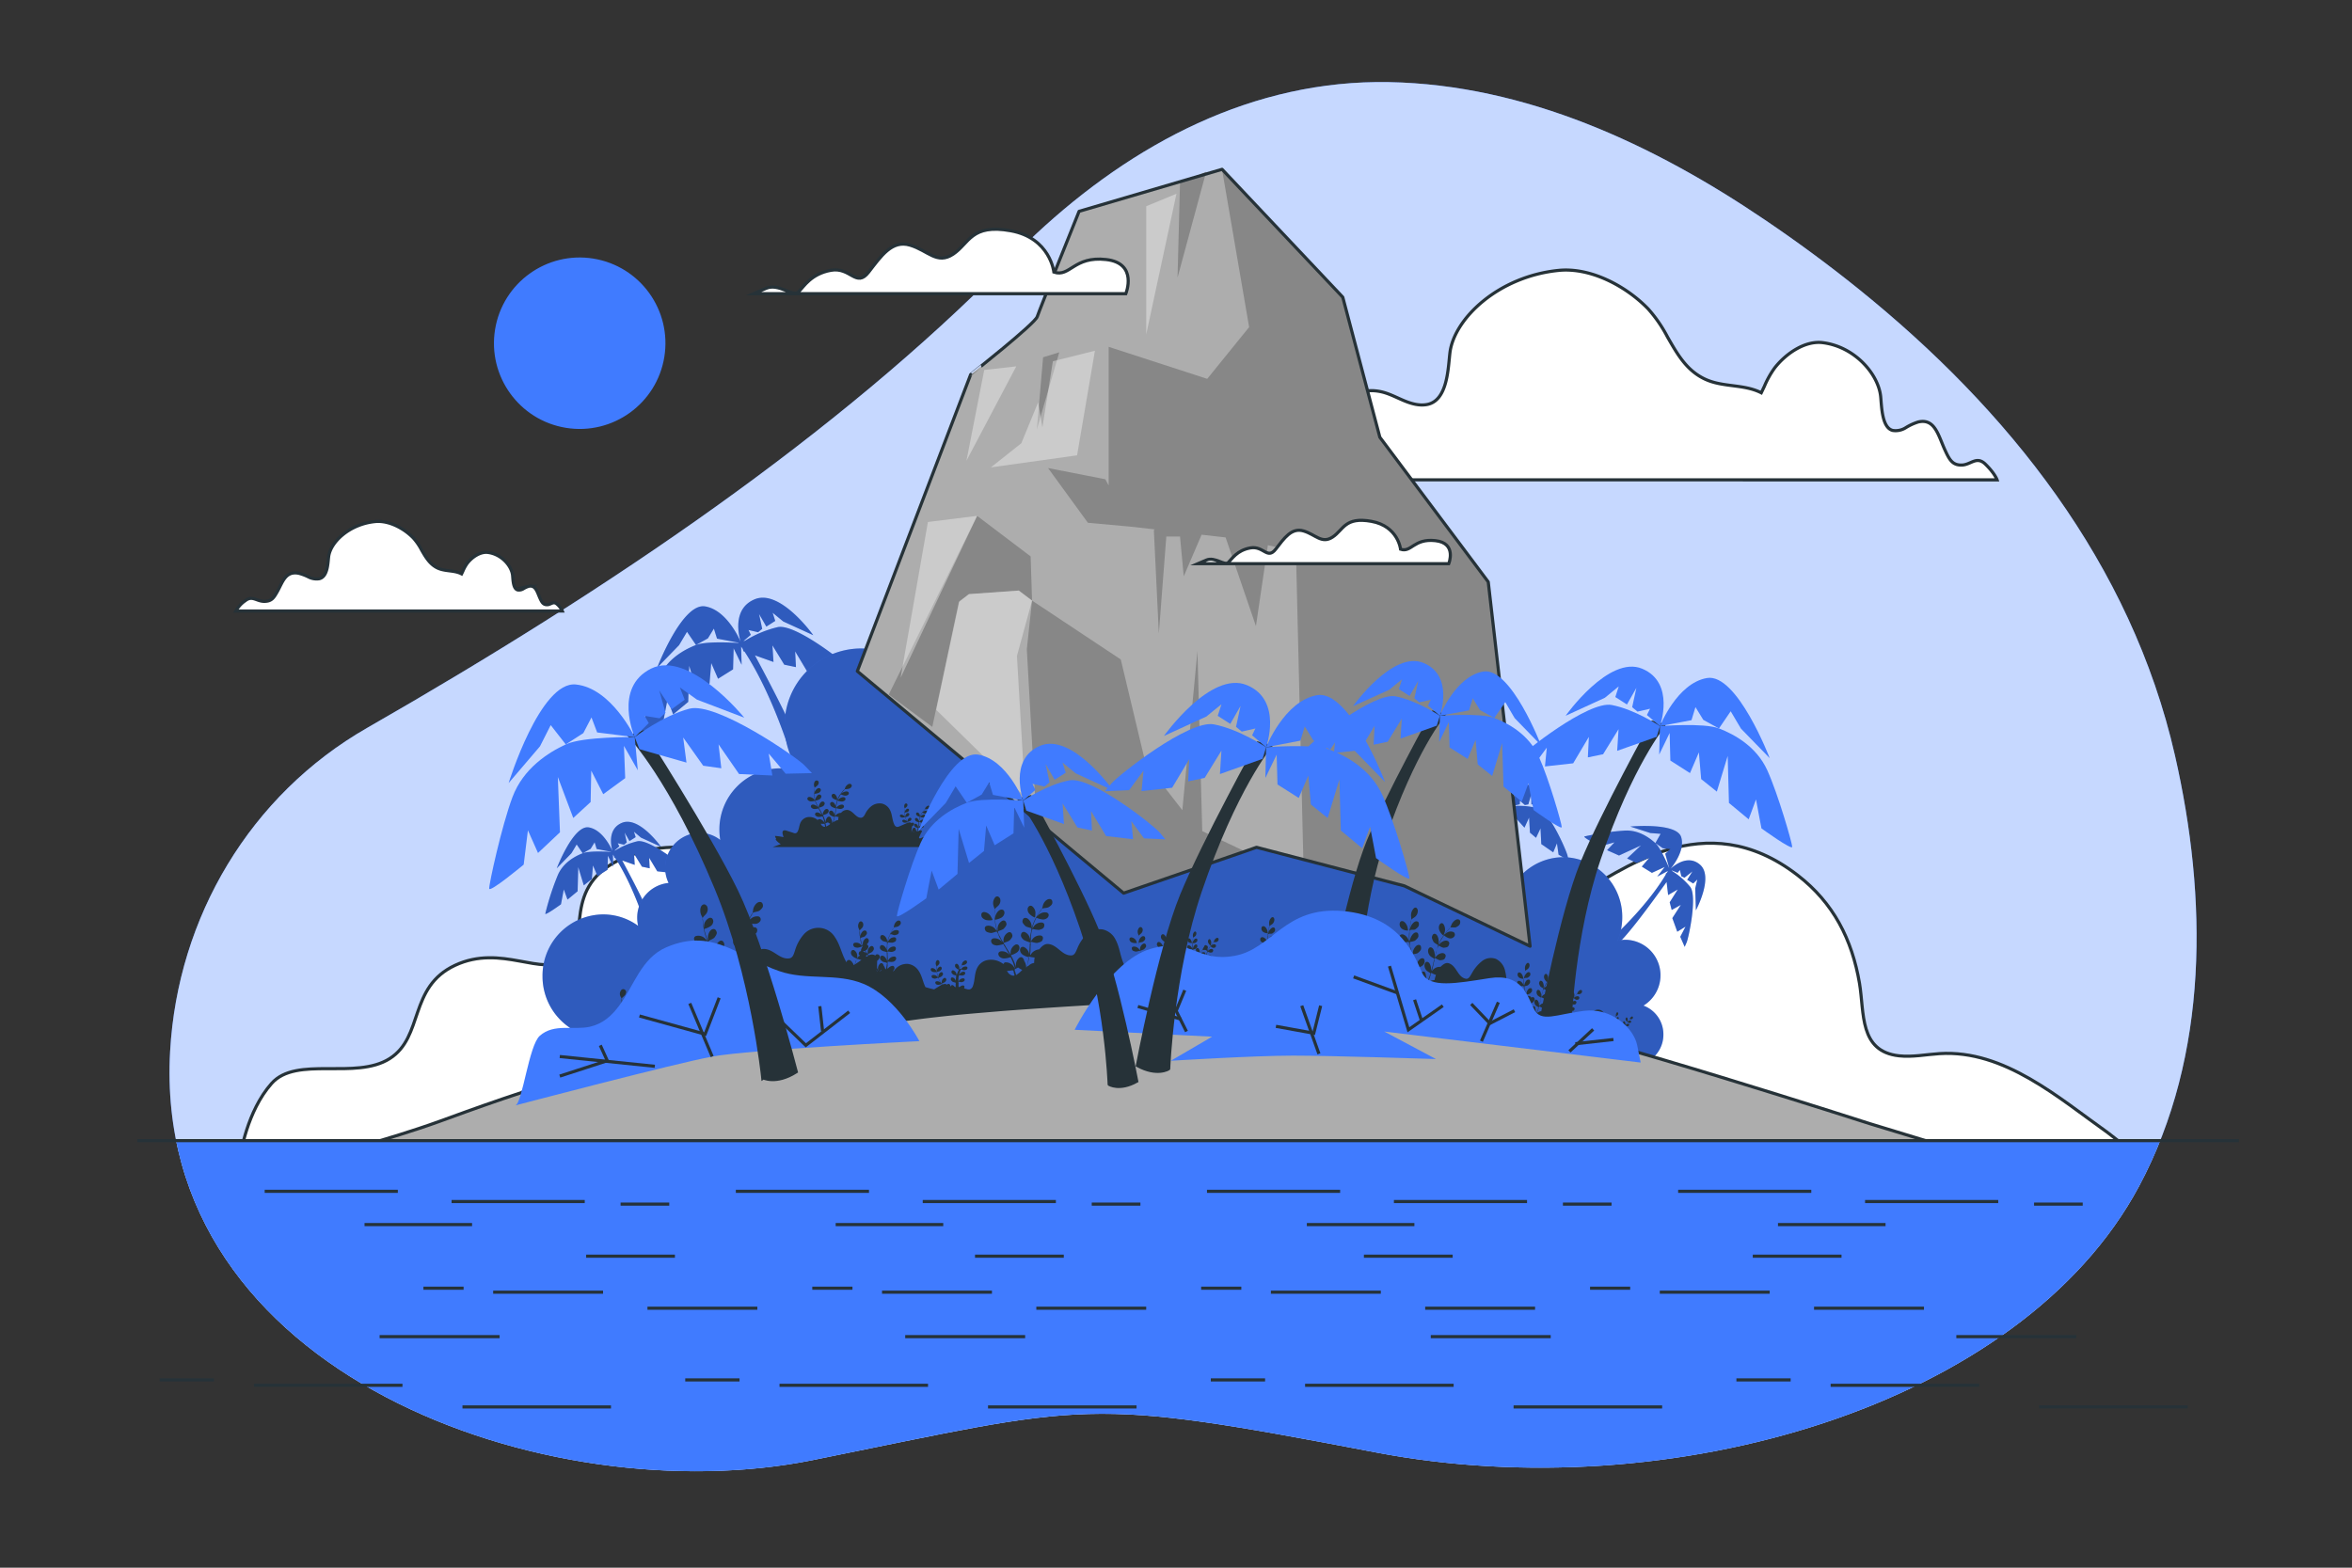 <svg xmlns="http://www.w3.org/2000/svg" viewBox="0 0 750 500"><rect x="0" y="0" width="750" height="500" fill="#333333" stroke="none"/><g id="freepik--background-simple--inject-218"><path d="M592.51,92.05c-9.58-7.71-19.49-15-29.62-21.86-35.55-24.11-76.35-43.19-120-44-43.36-.79-81.54,19.56-112.6,48.51-3.1,2.88-6.12,5.84-9.08,8.85-53.89,54.7-125.75,103.7-204.13,148.6-37.28,21.36-60.42,60.38-62.83,103.1C48.41,438.35,174.85,482.7,259.13,465.69c89-18,85.74-20.41,179.64-2.45s205.76-14.7,243.33-84.92c22.4-41.89,21.78-92.11,11.45-137.36C679.57,179.65,640.33,130.55,592.51,92.05Z" style="fill:#407BFF"></path><path d="M592.51,92.05c-9.58-7.71-19.49-15-29.62-21.86-35.55-24.11-76.35-43.19-120-44-43.36-.79-81.54,19.56-112.6,48.51-3.1,2.88-6.12,5.84-9.08,8.85-53.89,54.7-125.75,103.7-204.13,148.6-37.28,21.36-60.42,60.38-62.83,103.1C48.41,438.35,174.85,482.7,259.13,465.69c89-18,85.74-20.41,179.64-2.45s205.76-14.7,243.33-84.92c22.4-41.89,21.78-92.11,11.45-137.36C679.57,179.65,640.33,130.55,592.51,92.05Z" style="fill:#fff;opacity:0.7"></path></g><g id="freepik--clouds-2--inject-218"><path d="M633.05,148c-2.82-2.69-4.59.29-7.55.33s-3.9-1.77-5.32-4.86c-2.12-4.64-3.2-10.11-8.49-8.89a17.51,17.51,0,0,0-4,1.84,6,6,0,0,1-4.13.87c-3.44-.84-3.53-7.45-3.85-10.75-.69-7.16-8.24-16-18.54-17.26-5.46-.67-11.54,3.3-15.26,8.06a29.63,29.63,0,0,0-3.28,5.85l-1,2.09c-5.56-2.84-12.18-1.68-17.9-4.34-6-2.79-8.93-8.13-12-13.46a43.81,43.81,0,0,0-6.15-8.94c-7-7.26-18.34-13.32-28.55-12.3-19.27,1.93-33.4,15.42-34.69,26.35-.59,5-.76,15.12-7.21,16.41-2.6.52-5.27-.29-7.71-1.33s-4.81-2.32-7.42-2.81c-9.9-1.87-11.92,6.49-15.89,13.57-2.65,4.71-4.24,7.47-9.95,7.41-5.53-.05-8.85-4.6-14.12-.5-5.79,4.5-7.07,7.71-7.07,7.71H636.83S636.14,151,633.05,148Z" style="fill:#fff;stroke:#263238;stroke-miterlimit:10"></path><path d="M177.68,192.73c-1.2-1.15-2,.13-3.22.14s-1.67-.75-2.27-2.07c-.91-2-1.37-4.32-3.63-3.8a7.42,7.42,0,0,0-1.69.79,2.62,2.62,0,0,1-1.77.37c-1.47-.36-1.51-3.19-1.64-4.6-.3-3.05-3.52-6.83-7.92-7.37-2.33-.28-4.93,1.41-6.52,3.44a12.67,12.67,0,0,0-1.4,2.5c-.14.3-.28.6-.43.9-2.37-1.22-5.2-.72-7.64-1.86s-3.82-3.47-5.12-5.75a18.61,18.61,0,0,0-2.62-3.82c-3-3.1-7.84-5.69-12.2-5.25-8.23.82-14.27,6.59-14.82,11.25-.25,2.15-.32,6.46-3.08,7a5.65,5.65,0,0,1-3.29-.56,15.41,15.41,0,0,0-3.17-1.2c-4.23-.8-5.09,2.77-6.79,5.79-1.13,2-1.81,3.19-4.25,3.17s-3.78-2-6-.21a9.37,9.37,0,0,0-3,3.29H179.3A6.17,6.17,0,0,0,177.68,192.73Z" style="fill:#fff;stroke:#263238;stroke-miterlimit:10"></path><path d="M672.31,361.39c-15.83-11.21-33.2-26.63-53.78-25.35-4.35.27-8.69,1.18-13,.7-12.72-1.42-11-13.67-12.58-23.13-2.39-14-8.28-25.63-19.73-34.47-29.82-23.05-56.48-1-71.35,6.93s-29.36-36.1-71.76-48.53-92.57-21.43-118.51,4.93-35.11,35.1-54.22,34.4-37.5-12.19-58.3-3.33S188.69,300,180.77,305.89s-20.82-4.95-35.68,2-9.91,22.79-20.81,29.73-29.73-1-37.66,7.92-9.91,22.8-9.91,22.8H681.22l-8.91-6.94" style="fill:#fff;stroke:#263238;stroke-miterlimit:10"></path></g><g id="freepik--Island--inject-218"><path d="M272.61,215.06l-1.49-1.77c-1.49-1.77-17.38-14.39-23.07-13.29a35.36,35.36,0,0,0-10.45,4.34l-.54.14,2.36-2-.74-1.54,3.06.7,1.31-1.07-1-4.72,2.32,4,2.84-1.81-.83-2.6,1.75,1.44,1.63,1.34,9.58,4.38s-10.55-14.88-18.71-11.45c-7.17,3-5.06,11.55-4.45,13.57h0c-.86-2-4.84-10.21-11.31-11.31-7.36-1.26-15.32,19.56-15.32,19.56l7-7.21.91-1.54,1.61-2.71,2.86,4.2,3.8-2.1,1.91-3.12,1,3.2,6.81,1.28.09.11c-2.59-.16-10.51-.56-13.58.63-3.69,1.44-9.14,4.37-11.8,10.25A126.75,126.75,0,0,0,204,234.63c0,1,7.52-4.51,7.52-4.51l.56-3,.78-4.11,1.79,4.85,4.81-4,.31-11.51,2.65,8.71,3.83-3.06.55-6.52,2.17,5,4.79-3,.18-6.71,2.55,5.25-.17-5.81c.16.23.35.49.54.78l.22.73.35.12c2.88,4.39,8.31,13.85,13.7,29.72,6.37,18.76,7.11,40,7.11,40s2.62,1.7,7-.75c0,0-5-26.18-9.95-38.38-3.52-8.62-10.68-22.2-14.56-29.41l5.92,2.11-.34-5.29,3.77,6.15,3.73.78-.25-5,3.86,6.44,6.89.76-.45-4.62,3.24,4.41Z" style="fill:#407BFF"></path><path d="M272.61,215.06l-1.49-1.77c-1.49-1.77-17.38-14.39-23.07-13.29a35.36,35.36,0,0,0-10.45,4.34l-.54.14,2.36-2-.74-1.54,3.06.7,1.31-1.07-1-4.72,2.32,4,2.84-1.81-.83-2.6,1.75,1.44,1.63,1.34,9.58,4.38s-10.55-14.88-18.71-11.45c-7.17,3-5.06,11.55-4.45,13.57h0c-.86-2-4.84-10.21-11.31-11.31-7.36-1.26-15.32,19.56-15.32,19.56l7-7.21.91-1.54,1.61-2.71,2.86,4.2,3.8-2.1,1.91-3.12,1,3.2,6.81,1.28.09.11c-2.59-.16-10.51-.56-13.58.63-3.69,1.44-9.14,4.37-11.8,10.25A126.75,126.75,0,0,0,204,234.63c0,1,7.52-4.51,7.52-4.51l.56-3,.78-4.11,1.79,4.85,4.81-4,.31-11.51,2.65,8.71,3.83-3.06.55-6.52,2.17,5,4.79-3,.18-6.71,2.55,5.25-.17-5.81c.16.23.35.49.54.78l.22.73.35.12c2.88,4.39,8.31,13.85,13.7,29.72,6.37,18.76,7.11,40,7.11,40s2.62,1.7,7-.75c0,0-5-26.18-9.95-38.38-3.52-8.62-10.68-22.2-14.56-29.41l5.92,2.11-.34-5.29,3.77,6.15,3.73.78-.25-5,3.86,6.44,6.89.76-.45-4.62,3.24,4.41Z" style="opacity:0.26"></path><path d="M219.67,278.37l-1-1.18c-1-1.18-11.6-9.61-15.4-8.88a23.85,23.85,0,0,0-7,2.9l-.36.1,1.57-1.37-.49-1,2,.47.87-.72-.68-3.14,1.55,2.7L202.7,267l-.55-1.74,1.17,1,1.08.9,6.39,2.92s-7-9.93-12.48-7.64c-4.78,2-3.38,7.71-3,9h0c-.58-1.31-3.23-6.81-7.56-7.55-4.91-.83-10.21,13.05-10.21,13.05l4.67-4.8.61-1,1.07-1.81,1.91,2.81,2.54-1.41,1.27-2.08.65,2.13,4.54.86.07.07c-1.73-.11-7-.37-9.07.43-2.46.95-6.1,2.91-7.87,6.83a84.61,84.61,0,0,0-4.05,12.45c0,.64,5-3,5-3l.38-2,.52-2.74,1.19,3.24,3.22-2.67.2-7.69,1.77,5.82,2.55-2,.38-4.35,1.44,3.38,3.2-2,.12-4.49,1.7,3.51-.11-3.88c.1.16.23.33.36.52l.14.49.24.08c1.92,2.93,5.54,9.24,9.14,19.83,4.25,12.52,4.74,26.7,4.74,26.7s1.75,1.13,4.7-.5c0,0-3.32-17.47-6.64-25.61-2.35-5.75-7.13-14.82-9.72-19.62l4,1.41-.22-3.53,2.52,4.1,2.48.52-.17-3.34,2.58,4.3,4.6.51-.3-3.09L216,278.2Z" style="fill:#407BFF"></path><path d="M219.67,278.37l-1-1.18c-1-1.18-11.6-9.61-15.4-8.88a23.85,23.85,0,0,0-7,2.9l-.36.1,1.57-1.37-.49-1,2,.47.87-.72-.68-3.14,1.55,2.7L202.7,267l-.55-1.74,1.17,1,1.08.9,6.39,2.92s-7-9.93-12.48-7.64c-4.78,2-3.38,7.71-3,9h0c-.58-1.31-3.23-6.81-7.56-7.55-4.91-.83-10.21,13.05-10.21,13.05l4.67-4.8.61-1,1.07-1.81,1.91,2.81,2.54-1.41,1.27-2.08.65,2.13,4.54.86.07.07c-1.73-.11-7-.37-9.07.43-2.46.95-6.1,2.91-7.87,6.83a84.61,84.61,0,0,0-4.05,12.45c0,.64,5-3,5-3l.38-2,.52-2.74,1.19,3.24,3.22-2.67.2-7.69,1.77,5.82,2.55-2,.38-4.35,1.44,3.38,3.2-2,.12-4.49,1.7,3.51-.11-3.88c.1.16.23.33.36.52l.14.49.24.08c1.92,2.93,5.54,9.24,9.14,19.83,4.25,12.52,4.74,26.7,4.74,26.7s1.75,1.13,4.7-.5c0,0-3.32-17.47-6.64-25.61-2.35-5.75-7.13-14.82-9.72-19.62l4,1.41-.22-3.53,2.52,4.1,2.48.52-.17-3.34,2.58,4.3,4.6.51-.3-3.09L216,278.2Z" style="opacity:0.26"></path><path d="M537.21,302l.62-1.41c.62-1.42,3.48-14.65,1.14-17.74a23.9,23.9,0,0,0-5.69-5l-.24-.27,1.92.8.71-.9.48,2,1,.46,2.52-2L538,280.61l1.93,1.17,1.31-1.27-.35,1.48-.32,1.36.21,7s5.78-10.7,1.32-14.57c-3.92-3.4-8.41.38-9.43,1.34l0,0c.92-1.1,4.68-5.91,3.43-10.11-1.42-4.78-16.23-3.39-16.23-3.39l6.38,2.07,1.19.09,2.1.16-1.67,2.95,2.38,1.65,2.43.23L531,272.3l1.24,4.45,0,.09c-.67-1.6-2.77-6.46-4.39-7.94-1.95-1.78-5.31-4.18-9.61-4a83.64,83.64,0,0,0-13,1.88c-.58.26,4.91,3.16,4.91,3.16l2-.54,2.68-.74-2.37,2.5,3.81,1.7,7-3.22-4.43,4.16,3,1.39,4.07-1.59-2.38,2.79,3.23,2,4.07-1.87-2.39,3.07,3.43-1.81c-.09.16-.19.35-.31.55l-.37.35,0,.24c-1.77,3-5.83,9.06-13.74,17-9.34,9.35-21.84,16.07-21.84,16.07s-.23,2.07,2.54,4c0,0,14.19-10.71,20-17.29,4.12-4.66,10.13-13,13.29-17.4l.49,4.17,3.06-1.77-2.56,4.08.64,2.45,2.91-1.62-2.71,4.21,1.58,4.35,2.63-1.64-1.68,3.25Z" style="fill:#407BFF"></path><path d="M537.21,302l.62-1.41c.62-1.42,3.48-14.65,1.14-17.74a23.9,23.9,0,0,0-5.69-5l-.24-.27,1.92.8.71-.9.48,2,1,.46,2.52-2L538,280.61l1.93,1.17,1.31-1.27-.35,1.48-.32,1.36.21,7s5.78-10.7,1.32-14.57c-3.92-3.4-8.41.38-9.43,1.34l0,0c.92-1.1,4.68-5.91,3.43-10.11-1.42-4.78-16.23-3.39-16.23-3.39l6.38,2.07,1.19.09,2.1.16-1.67,2.95,2.38,1.65,2.43.23L531,272.3l1.24,4.45,0,.09c-.67-1.6-2.77-6.46-4.39-7.94-1.95-1.78-5.31-4.18-9.61-4a83.64,83.64,0,0,0-13,1.88c-.58.26,4.91,3.16,4.91,3.16l2-.54,2.68-.74-2.37,2.5,3.81,1.7,7-3.22-4.43,4.16,3,1.39,4.07-1.59-2.38,2.79,3.23,2,4.07-1.87-2.39,3.07,3.43-1.81c-.09.16-.19.35-.31.55l-.37.35,0,.24c-1.77,3-5.83,9.06-13.74,17-9.34,9.35-21.84,16.07-21.84,16.07s-.23,2.07,2.54,4c0,0,14.19-10.71,20-17.29,4.12-4.66,10.13-13,13.29-17.4l.49,4.17,3.06-1.77-2.56,4.08.64,2.45,2.91-1.62-2.71,4.21,1.58,4.35,2.63-1.64-1.68,3.25Z" style="opacity:0.26"></path><path d="M500.17,274.42l-.31-1.51c-.32-1.51-5.67-13.94-9.37-15.1a23.8,23.8,0,0,0-7.51-.75l-.36-.08,2-.46.05-1.14,1.58,1.38,1.11-.22.89-3.1.08,3.12,2.24-.17.33-1.8.58,1.41.53,1.3,4.25,5.6s-1.5-12.08-7.38-12.64c-5.17-.49-6.62,5.19-6.9,6.57h0c.12-1.42.38-7.53-3.08-10.22-3.93-3.06-15.18,6.66-15.18,6.66l6.4-2,1-.62,1.8-1.09.36,3.38,2.9,0,2.1-1.23-.43,2.19,3.59,2.9a.87.87,0,0,1,0,.1c-1.47-.92-6-3.65-8.18-3.92-2.62-.32-6.75-.32-10.17,2.3a82.7,82.7,0,0,0-9.46,9c-.32.55,5.84-.28,5.84-.28l1.26-1.56,1.76-2.17-.48,3.42,4.09-.83,3.82-6.67-1.2,5.95,3.22-.59,2.39-3.65-.32,3.65,3.77-.27,2.23-3.89-.16,3.89,1.73-3.47c0,.19.05.4.08.63l-.1.5.16.18c.31,3.49.51,10.76-1.33,21.79-2.18,13-8.46,25.77-8.46,25.77s1,1.82,4.38,1.78c0,0,5.34-17,6.27-25.7.65-6.18.73-16.42.73-21.89l2.81,3.11,1.47-3.21.28,4.8,1.94,1.64,1.43-3,.24,5,3.81,2.63,1.19-2.86.52,3.61Z" style="fill:#407BFF"></path><path d="M500.17,274.42l-.31-1.51c-.32-1.51-5.67-13.94-9.37-15.1a23.8,23.8,0,0,0-7.51-.75l-.36-.08,2-.46.05-1.14,1.58,1.38,1.11-.22.89-3.1.08,3.12,2.24-.17.33-1.8.58,1.41.53,1.3,4.25,5.6s-1.5-12.08-7.38-12.64c-5.17-.49-6.62,5.19-6.9,6.57h0c.12-1.42.38-7.53-3.08-10.22-3.93-3.06-15.18,6.66-15.18,6.66l6.4-2,1-.62,1.8-1.09.36,3.38,2.9,0,2.1-1.23-.43,2.19,3.59,2.9a.87.87,0,0,1,0,.1c-1.47-.92-6-3.65-8.18-3.92-2.62-.32-6.75-.32-10.17,2.3a82.7,82.7,0,0,0-9.46,9c-.32.55,5.84-.28,5.84-.28l1.26-1.56,1.76-2.17-.48,3.42,4.09-.83,3.82-6.67-1.2,5.95,3.22-.59,2.39-3.65-.32,3.65,3.77-.27,2.23-3.89-.16,3.89,1.73-3.47c0,.19.05.4.08.63l-.1.5.16.18c.31,3.49.51,10.76-1.33,21.79-2.18,13-8.46,25.77-8.46,25.77s1,1.82,4.38,1.78c0,0,5.34-17,6.27-25.7.65-6.18.73-16.42.73-21.89l2.81,3.11,1.47-3.21.28,4.8,1.94,1.64,1.43-3,.24,5,3.81,2.63,1.19-2.86.52,3.61Z" style="opacity:0.26"></path><path d="M530.42,329.92a9.77,9.77,0,0,0-6.35-9.19,11.33,11.33,0,0,0-5.73-21,11.09,11.09,0,0,0-2.53.3,19.4,19.4,0,0,0,1.49-7.49,19,19,0,0,0-18.8-19.15,18.78,18.78,0,0,0-17.35,11.85l-1.33.12a19.16,19.16,0,0,0-6-8.35,24.93,24.93,0,0,0,1.55-8.68,24.44,24.44,0,0,0-24.21-24.65,24.08,24.08,0,0,0-20.44,11.46c-30.84-12.33-75.93-29-101.91-32.77a128.51,128.51,0,0,0-32.29-.92,24.19,24.19,0,0,0-22.11-14.63,24.44,24.44,0,0,0-24.21,24.65A24.82,24.82,0,0,0,255,246.13a19,19,0,0,0-6.28-1.08,19.5,19.5,0,0,0-19.32,19.67,20.54,20.54,0,0,0,.27,3.17,10.8,10.8,0,0,0-6.62-2.28,11.18,11.18,0,0,0-9.86,16,11.09,11.09,0,0,0-10,11.12,11.86,11.86,0,0,0,.29,2.55,18.91,18.91,0,0,0-11.17-3.64A19.5,19.5,0,0,0,173,311.36a19.72,19.72,0,0,0,8.77,16.47l-1.22.71L165.58,349s89.1-24.41,161.49-29.74c59.33-4.36,155,12.15,187.65,18.25a9.49,9.49,0,0,0,6.11,2.23,9.28,9.28,0,0,0,3-.49l2.22.44s0-.55,0-1.52A9.81,9.81,0,0,0,530.42,329.92Z" style="fill:#407BFF"></path><path d="M530.42,329.92a9.77,9.77,0,0,0-6.35-9.19,11.33,11.33,0,0,0-5.73-21,11.09,11.09,0,0,0-2.53.3,19.4,19.4,0,0,0,1.49-7.49,19,19,0,0,0-18.8-19.15,18.78,18.78,0,0,0-17.35,11.85l-1.33.12a19.16,19.16,0,0,0-6-8.35,24.93,24.93,0,0,0,1.55-8.68,24.44,24.44,0,0,0-24.21-24.65,24.08,24.08,0,0,0-20.44,11.46c-30.84-12.33-75.93-29-101.91-32.77a128.51,128.51,0,0,0-32.29-.92,24.19,24.19,0,0,0-22.11-14.63,24.44,24.44,0,0,0-24.21,24.65A24.82,24.82,0,0,0,255,246.13a19,19,0,0,0-6.28-1.08,19.5,19.5,0,0,0-19.32,19.67,20.54,20.54,0,0,0,.27,3.17,10.8,10.8,0,0,0-6.62-2.28,11.18,11.18,0,0,0-9.86,16,11.09,11.09,0,0,0-10,11.12,11.86,11.86,0,0,0,.29,2.55,18.91,18.91,0,0,0-11.17-3.64A19.5,19.5,0,0,0,173,311.36a19.72,19.72,0,0,0,8.77,16.47l-1.22.71L165.58,349s89.1-24.41,161.49-29.74c59.33-4.36,155,12.15,187.65,18.25a9.49,9.49,0,0,0,6.11,2.23,9.28,9.28,0,0,0,3-.49l2.22.44s0-.55,0-1.52A9.81,9.81,0,0,0,530.42,329.92Z" style="opacity:0.26"></path><path d="M249.88,267a20.65,20.65,0,0,0-2.75-.39,3.06,3.06,0,0,0,.42,1l-.27.08a5.38,5.38,0,0,0,1.69,1.53l-2.57.94h55.69c-2.26-.47-3.07-1.1-5.49-1.88.55-.44,0-1.33-.73-1.46a3.8,3.8,0,0,0-2.14.48c-.21.09-.53.15-.63,0a.38.38,0,0,1,0-.31c.2-.45.47-.93.63-1.41a.46.46,0,0,0,.19-.2.38.38,0,0,0-.24-.56,1.1,1.1,0,0,0-.89.3l-.22,0,.07-.18.07-.23a1.55,1.55,0,0,0,.07-.23,5.78,5.78,0,0,0,.12-.57,3.32,3.32,0,0,0,.88.18,1,1,0,0,0,.71-.3.39.39,0,0,0-.15-.59c-.34-.16-.94.13-1.18.35l-.25.28.06-.35c.05-.34.08-.69.12-1,0-.11,0-.21,0-.32a3,3,0,0,0,.9.2,1,1,0,0,0,.71-.31.37.37,0,0,0-.15-.58c-.33-.16-.93.13-1.17.34,0,0-.24.27-.29.34q0-.36.09-.69a8.07,8.07,0,0,1,.22-.91,3.28,3.28,0,0,0,.91.19,1,1,0,0,0,.71-.3.38.38,0,0,0-.15-.59c-.33-.15-.93.14-1.17.35l-.26.3h0a4.5,4.5,0,0,1,.39-.86c.09-.15.18-.3.27-.43a3.2,3.2,0,0,0,.87.27,1,1,0,0,0,.74-.23.38.38,0,0,0-.08-.6c-.31-.19-.95,0-1.21.23l-.24.22.13-.18a5.69,5.69,0,0,1,.46-.57,3,3,0,0,1,.23-.26,3.17,3.17,0,0,0,.9-.11.87.87,0,0,0,.54-.52.41.41,0,0,0-.37-.5c-.38,0-.82.43-1,.71,0,0-.15.42-.14.42h0l-.22.24-.48.57c-.16.21-.33.45-.49.71a4.9,4.9,0,0,0-.42.86h0c0-.1,0-.38,0-.4,0-.3-.33-.87-.7-.93a.44.44,0,0,0-.51.38.85.85,0,0,0,.36.64,3.26,3.26,0,0,0,.84.35,7,7,0,0,0-.24.93c0,.18-.07.37-.1.56v-.18c-.05-.3-.33-.87-.7-.93a.44.44,0,0,0-.51.38.82.82,0,0,0,.35.64,3.39,3.39,0,0,0,.83.34l0,.22c-.05.34-.09.69-.15,1,0,.12,0,.24-.06.35a.46.46,0,0,0,0-.15c0-.3-.32-.87-.69-.93a.44.44,0,0,0-.52.38.85.85,0,0,0,.36.64,3,3,0,0,0,.8.33,3.58,3.58,0,0,1-.09.35,1.55,1.55,0,0,1-.07.23l-.08.23c0,.08-.07.17-.1.26l-.14,0a1.42,1.42,0,0,0-.23-.71.28.28,0,0,0,0-.09.44.44,0,0,0-.54-.35c-.37.09-.6.67-.62,1,0,0,0,.21,0,.34l-.06-.22-.12-.43a6.32,6.32,0,0,0,.22-1.2.82.82,0,0,0,.21-.1.85.85,0,0,0,.41-.61.42.42,0,0,0-.48-.41.55.55,0,0,0-.34.17l0,0c-.25-.31-.71-.28-1.15-.16l-.14-.25a3.3,3.3,0,0,0,.87-.3.83.83,0,0,0,.41-.61.43.43,0,0,0-.48-.41c-.38,0-.71.58-.77.88a3.75,3.75,0,0,0,0,.42c-.12-.21-.24-.41-.34-.62a6.48,6.48,0,0,1-.37-.87,3.2,3.2,0,0,0,.88-.29.85.85,0,0,0,.41-.61.45.45,0,0,0-.49-.42c-.37,0-.7.58-.77.88,0,0,0,.27,0,.38h0a5.28,5.28,0,0,1-.19-.91,4.32,4.32,0,0,1,0-.5,3.25,3.25,0,0,0,.88-.2.83.83,0,0,0,.48-.56.42.42,0,0,0-.43-.47c-.37,0-.76.51-.87.8,0,0,0,.19-.07.31v-.22c0-.26,0-.5,0-.71l0-.32a2.88,2.88,0,0,0,.68-.55.78.78,0,0,0,.14-.7.44.44,0,0,0-.61-.23c-.34.15-.43.77-.37,1.07a3,3,0,0,0,.14.42h0c0,.09,0,.2,0,.31s-.05.45-.05.71a6,6,0,0,0,0,.84,5.38,5.38,0,0,0,.17.93h0l-.25-.33c-.22-.23-.8-.56-1.15-.43a.4.4,0,0,0-.2.58,1,1,0,0,0,.69.35,3.89,3.89,0,0,0,.92-.13,6.75,6.75,0,0,0,.36.9c.08.17.17.34.26.51a.79.79,0,0,1-.11-.15c-.22-.23-.8-.56-1.15-.42a.39.39,0,0,0-.2.57.93.93,0,0,0,.69.35,3.14,3.14,0,0,0,.89-.12l.09.15-.31.12-2.3,1a1.66,1.66,0,0,1-.85.19,1.22,1.22,0,0,1-.82-.76c-.72-1.49-.61-3.18-1.39-4.66a3.92,3.92,0,0,0-2.48-2,4.26,4.26,0,0,0-3.36.75,7,7,0,0,0-2.06,2.56c-.27.52-.63,1.13-1.28,1.19-1.72.13-2.64-2.44-4.52-2.49a2.43,2.43,0,0,0-1.88.93,2.36,2.36,0,0,0-1.53.57l-.37.42.09-.51c.06-.51.12-1,.17-1.53,0-.16,0-.32.05-.47a5.23,5.23,0,0,0,1.35.28,1.46,1.46,0,0,0,1.06-.45.57.57,0,0,0-.23-.87c-.49-.23-1.39.2-1.74.52,0,0-.35.39-.43.49,0-.35.08-.69.14-1a9.5,9.5,0,0,1,.32-1.35,5.06,5.06,0,0,0,1.36.29,1.42,1.42,0,0,0,1.05-.45.57.57,0,0,0-.22-.87c-.5-.24-1.39.19-1.75.51l-.38.44h0a6.51,6.51,0,0,1,.59-1.28c.12-.22.26-.43.4-.64a4.37,4.37,0,0,0,1.28.41,1.43,1.43,0,0,0,1.1-.34.57.57,0,0,0-.11-.89c-.47-.28-1.41.06-1.8.34,0,0-.22.19-.36.33a2.61,2.61,0,0,1,.19-.27c.23-.32.47-.6.68-.85s.23-.27.34-.38a5,5,0,0,0,1.34-.17,1.37,1.37,0,0,0,.81-.77A.61.61,0,0,0,271,250c-.56-.06-1.22.64-1.42,1.05,0,0-.22.63-.21.63h0L269,252c-.22.24-.46.52-.7.84a10.13,10.13,0,0,0-.74,1.05,8,8,0,0,0-.62,1.28v0c0-.15,0-.57,0-.6-.07-.45-.48-1.29-1-1.38a.64.64,0,0,0-.76.56,1.24,1.24,0,0,0,.53.95,5.14,5.14,0,0,0,1.26.52,9,9,0,0,0-.37,1.38c-.05.27-.1.55-.14.83a1.37,1.37,0,0,0,0-.26c-.06-.45-.48-1.29-1-1.38a.64.64,0,0,0-.76.56,1.21,1.21,0,0,0,.53.95,4.62,4.62,0,0,0,1.22.51c0,.1,0,.21,0,.32-.07.51-.14,1-.22,1.52,0,.17-.06.34-.09.52,0-.12,0-.21,0-.23-.07-.45-.48-1.29-1-1.38a.65.65,0,0,0-.77.57,1.25,1.25,0,0,0,.53.94,4.53,4.53,0,0,0,1.19.5c0,.18-.08.35-.13.52s-.06.23-.11.34-.07.22-.11.33-.16.41-.25.6l-.13.08,0-.18a2.14,2.14,0,0,0-.35-1.14.57.57,0,0,0,0-.13.67.67,0,0,0-.82-.51c-.54.13-.88,1-.91,1.45,0,0,0,.32,0,.5l-.09-.32c0-.22-.12-.43-.18-.67l-.12-.33a2.48,2.48,0,0,0-.13-.35c-.11-.26-.23-.53-.36-.79a4.77,4.77,0,0,0,1.25-.43,1.23,1.23,0,0,0,.61-.9.64.64,0,0,0-.72-.62c-.55.06-1,.86-1.14,1.31,0,0,0,.35-.05.53l-.25-.47c-.25-.46-.52-.91-.78-1.37l-.24-.41a5.44,5.44,0,0,0,1.3-.44,1.23,1.23,0,0,0,.6-.9.63.63,0,0,0-.71-.62c-.56,0-1,.86-1.15,1.31,0,0,0,.5-.06.62-.17-.31-.34-.61-.5-.92a10.19,10.19,0,0,1-.55-1.29,4.56,4.56,0,0,0,1.31-.43,1.29,1.29,0,0,0,.61-.91.64.64,0,0,0-.72-.61c-.56.05-1,.86-1.14,1.3,0,0-.05.39-.06.56h0a7.7,7.7,0,0,1-.29-1.36c0-.25,0-.49,0-.73a5,5,0,0,0,1.32-.3,1.28,1.28,0,0,0,.71-.84.62.62,0,0,0-.64-.68c-.56,0-1.14.75-1.29,1.18,0,0-.07.27-.1.46,0-.11,0-.22,0-.32,0-.39,0-.74.05-1.05s0-.34.06-.49a4.33,4.33,0,0,0,1-.82,1.19,1.19,0,0,0,.21-1,.69.69,0,0,0-.92-.34c-.49.23-.63,1.15-.54,1.59a5.9,5.9,0,0,0,.2.63h0c0,.14,0,.29-.06.46a10.47,10.47,0,0,0-.08,1.05,10.68,10.68,0,0,0,0,1.25,7.77,7.77,0,0,0,.26,1.38v0l-.37-.5c-.33-.34-1.18-.83-1.7-.63a.57.57,0,0,0-.29.85,1.42,1.42,0,0,0,1,.52,4.85,4.85,0,0,0,1.36-.19,11.28,11.28,0,0,0,.53,1.34l.39.75-.16-.21c-.33-.34-1.19-.83-1.7-.63a.57.57,0,0,0-.3.85,1.42,1.42,0,0,0,1,.52,4.85,4.85,0,0,0,1.33-.18l.15.29c.26.46.52.91.75,1.37.09.16.16.32.24.48l-.15-.18c-.32-.35-1.18-.84-1.7-.64a.58.58,0,0,0-.29.86,1.45,1.45,0,0,0,1,.52,4.51,4.51,0,0,0,1.29-.18c.07.17.15.34.21.5l.12.34c0,.11.07.22.1.34s.12.44.17.65.07.29.1.43l-.26-.49c-.27-.39-1-1-1.58-.86a.59.59,0,0,0-.4.29,6.23,6.23,0,0,0-.56-.41,4,4,0,0,0-2.73-.52,3.14,3.14,0,0,0-2,1.4c-.63,1-.54,2.18-1.12,3.21a.93.93,0,0,1-.67.52,1.45,1.45,0,0,1-.68-.13L251,265c-.42-.16-1-.29-1.29,0-.47.49.07,1.61.18,2.12Zm41.53-1.79a.73.73,0,0,0,.09.08l-.49.1Zm-.82-.14s0,.06,0,.09.05.2.07.29l-.13-.24A.74.74,0,0,1,290.59,265.1Zm-.12.47h0s0,0,0,0Zm-24.62-3.7c0-.11.07-.22.11-.34a3.57,3.57,0,0,0,.1-.35c.07-.27.13-.56.18-.84a5.9,5.9,0,0,0,1.19.27,5,5,0,0,0-.17,1,1.87,1.87,0,0,0-1.17.46,1.65,1.65,0,0,0-.36.11Zm-1.87.41a3.64,3.64,0,0,0,.8.5,4.86,4.86,0,0,1-1.33.86l-.06-.28c-.05-.24-.11-.49-.18-.76A7.31,7.31,0,0,0,264,262.28Zm-1.06.45c.05.24.1.47.14.69l.06.31a1.69,1.69,0,0,1-.32,0,1.38,1.38,0,0,1-1-.82l-.1-.16A5.82,5.82,0,0,0,262.92,262.73Z" style="fill:#263238"></path><path d="M487.91,301.79l-40.08-19.24-47.15-12.31L397,271.53l-38.7,13.33L330.48,261.7l-57.1-47.62,36.15-94.64S330,103.28,330.75,101,344.1,67.4,344.1,67.4L389.69,54l38.49,40.78L440,139.45l34.57,46.15Z" style="fill:#adadad"></path><polygon points="474.54 185.61 439.97 139.44 428.18 94.82 389.68 54.04 398.32 104.33 384.96 120.83 353.53 110.62 353.53 154.83 352.46 152.85 334.2 149.28 346.91 166.74 360.6 167.98 368.22 168.84 367.94 169.12 369.53 202.07 371.91 171.11 376.28 171.11 377.47 183.81 383.16 170.54 390.82 171.41 400.49 199.69 404.29 173.89 413.25 175.84 415.6 274.06 447.83 282.55 487.9 301.79 474.54 185.61" style="fill:#878787"></polygon><polygon points="332.62 113.95 330.63 136.97 337.78 112.36 332.62 113.95" style="fill:#878787"></polygon><polygon points="311.58 164.53 283.4 221.52 297.29 231.84 305.75 192.02 308.98 189.48 324.87 188.35 329.1 191.55 328.65 177.46 311.58 164.53" style="fill:#878787"></polygon><polygon points="376.28 58.38 375.49 88.55 384.62 54.8 376.28 58.38" style="fill:#878787"></polygon><polygon points="381.84 207.63 377.02 258.39 365.25 243.24 357.39 210.33 329.1 191.55 327.43 207.06 330.48 261.7 358.25 284.86 396.95 271.53 383.37 265.08 381.84 207.63" style="fill:#878787"></polygon><path d="M487.91,301.79l-40.08-19.24-47.15-12.31L397,271.53l-38.7,13.33L330.48,261.7l-57.1-47.62,36.15-94.64S330,103.28,330.75,101,344.1,67.4,344.1,67.4L389.69,54l38.49,40.78L440,139.45l34.57,46.15Z" style="fill:none;stroke:#263238;stroke-linecap:round;stroke-linejoin:round"></path><polygon points="365.51 65.77 365.51 106.64 375.15 61.79 365.51 65.77" style="fill:#fff;opacity:0.36"></polygon><polygon points="324.07 116.85 308.18 146.94 313.85 117.99 324.07 116.85" style="fill:#fff;opacity:0.36"></polygon><polygon points="311.58 164.53 287.18 216.18 295.89 166.48 311.58 164.53" style="fill:#fff;opacity:0.36"></polygon><polygon points="308.98 189.48 324.87 188.35 329.1 191.55 324.28 209.22 326.91 254.21 298.53 226.4 305.91 191.78 308.98 189.48" style="fill:#fff;opacity:0.36"></polygon><path d="M601.44,365.41c8.83-1,12.82-1.52,12.82-1.52l-17.91-5.43s-89.56-28.65-109.8-31.75S355.32,299,246.7,328.26c-28,7.54-59.18,14.71-67.75,16.26S147,354.59,138.46,357.69s-19.07,6.15-19.07,6.15,6.13.65,15.48,1.57Z" style="fill:#fff"></path><path d="M601.21,365.41c9-1,13-1.56,13-1.56l-17.85-5.43S507.18,329.71,487,326.61s-130.75-27.8-239,1.55c-27.87,7.56-59,14.74-67.51,16.29s-31.81,10.09-40.35,13.2-19,6.16-19,6.16,6.22.67,15.7,1.6Z" style="fill:#adadad;stroke:#263238;stroke-miterlimit:10"></path><path d="M361.11,300.66a2.84,2.84,0,0,0,1.45.07s-.24-.61-.26-.66a2,2,0,0,0-1.56-1.11c-.55.06-.64.48-.54.88A1.3,1.3,0,0,0,361.11,300.66Z" style="fill:#263238"></path><path d="M329.89,292.6c.31,0,.25-.92.26-1a2.75,2.75,0,0,0-1.06-2.6c-.72-.36-1.15.11-1.37.67a2,2,0,0,0,.47,1.72A4.76,4.76,0,0,0,329.89,292.6Z" style="fill:#263238"></path><path d="M371.67,300.53a5.25,5.25,0,0,0,.16-.68,1.94,1.94,0,0,0-.65-1.79c-.49-.26-.8,0-.95.41a1.31,1.31,0,0,0,.29,1.19A2.93,2.93,0,0,0,371.67,300.53Z" style="fill:#263238"></path><path d="M314.32,293.4a4.74,4.74,0,0,0,2.07.06c.28-.13-.31-.89-.34-1a2.75,2.75,0,0,0-2.31-1.58c-.81.1-.9.73-.77,1.32S313.8,293.21,314.32,293.4Z" style="fill:#263238"></path><path d="M297.58,310a2.92,2.92,0,0,0,1.14,0,4.5,4.5,0,0,0-.24-.49,1.51,1.51,0,0,0-1.27-.75c-.42.07-.48.39-.38.69A1,1,0,0,0,297.58,310Z" style="fill:#263238"></path><path d="M273.27,305.72s.09-.72.09-.78a2.16,2.16,0,0,0-1-1.88c-.57-.22-.89.14-1,.59a1.41,1.41,0,0,0,.48,1.27A3.26,3.26,0,0,0,273.27,305.72Z" style="fill:#263238"></path><path d="M305.79,309.3a2.94,2.94,0,0,0,.08-.54,1.43,1.43,0,0,0-.61-1.31.49.49,0,0,0-.71.37.94.94,0,0,0,.29.87A2.77,2.77,0,0,0,305.79,309.3Z" style="fill:#263238"></path><path d="M374.09,303c-.41,0-.49.35-.42.66a1,1,0,0,0,.69.64,2.89,2.89,0,0,0,1.1.1,3.84,3.84,0,0,0-.19-.52A1.49,1.49,0,0,0,374.09,303Z" style="fill:#263238"></path><path d="M484.54,311.87a2.62,2.62,0,0,0,1.2.32,5.44,5.44,0,0,0-.11-.7c-.14-.58-.62-1.31-1.12-1.34s-.6.4-.59.77A1.27,1.27,0,0,0,484.54,311.87Z" style="fill:#263238"></path><path d="M460.3,298.4s.33-.9.35-1a3.14,3.14,0,0,0-.42-2.74c-.58-.5-1-.08-1.27.42a2.27,2.27,0,0,0,.09,1.78A3.91,3.91,0,0,0,460.3,298.4Z" style="fill:#263238"></path><path d="M493.34,313.28a3.84,3.84,0,0,0,.24-.66,2.12,2.12,0,0,0-.29-1.86c-.39-.34-.68-.05-.85.28a1.56,1.56,0,0,0,.07,1.21A3.28,3.28,0,0,0,493.34,313.28Z" style="fill:#263238"></path><path d="M447.23,296.35a3.16,3.16,0,0,0,1.78.43s-.14-.94-.16-1c-.2-.82-.9-1.94-1.65-2s-.9.6-.89,1.15A1.88,1.88,0,0,0,447.23,296.35Z" style="fill:#263238"></path><path d="M431,309.06a2,2,0,0,0,.9.25,3.51,3.51,0,0,0-.08-.53c-.1-.43-.45-1-.83-1s-.46.3-.45.58A.92.92,0,0,0,431,309.06Z" style="fill:#263238"></path><path d="M412.78,298.9s.26-.68.28-.73a2.36,2.36,0,0,0-.3-2.07c-.43-.38-.76-.06-1,.32a1.7,1.7,0,0,0,.06,1.34A2.93,2.93,0,0,0,412.78,298.9Z" style="fill:#263238"></path><path d="M437.61,310.18a3.56,3.56,0,0,0,.19-.5,1.58,1.58,0,0,0-.2-1.4c-.29-.26-.52,0-.65.2a1.2,1.2,0,0,0,0,.91A2.5,2.5,0,0,0,437.61,310.18Z" style="fill:#263238"></path><path d="M402.92,297.3a2.42,2.42,0,0,0,1.34.34s-.1-.71-.11-.76c-.15-.61-.68-1.45-1.24-1.48s-.68.44-.67.86A1.32,1.32,0,0,0,402.92,297.3Z" style="fill:#263238"></path><path d="M386,301.6a3.88,3.88,0,0,0,.17-.52,1.66,1.66,0,0,0-.26-1.44c-.31-.26-.52,0-.65.23a1.18,1.18,0,0,0,.08.93A2.64,2.64,0,0,0,386,301.6Z" style="fill:#263238"></path><path d="M379.14,300.57a2.14,2.14,0,0,0,.94.23,4.6,4.6,0,0,0-.1-.53c-.12-.45-.51-1-.9-1s-.46.32-.44.6A1,1,0,0,0,379.14,300.57Z" style="fill:#263238"></path><path d="M514.34,325.18a1.07,1.07,0,0,0,.59.15c.1-.11,0-.2,0-.38s-.31-.67-.56-.66-.3.21-.31.4A.73.73,0,0,0,514.34,325.18Z" style="fill:#263238"></path><path d="M501.79,318.38a4,4,0,0,0,.18-.51,1.62,1.62,0,0,0-.22-1.42c-.3-.26-.53,0-.66.22a1.12,1.12,0,0,0,.06.91A2.46,2.46,0,0,0,501.79,318.38Z" style="fill:#263238"></path><path d="M518.86,325.85c.13,0,.08-.17.15-.35a1.08,1.08,0,0,0-.15-.92c-.21-.15-.35,0-.44.15a.8.8,0,0,0,0,.61C518.51,325.49,518.8,325.87,518.86,325.85Z" style="fill:#263238"></path><path d="M495,316c-.38,0-.46.31-.45.59a1,1,0,0,0,.48.72,2,2,0,0,0,.92.24,3.42,3.42,0,0,0-.09-.53C495.78,316.59,495.41,316,495,316Z" style="fill:#263238"></path><path d="M519.6,334.14a.86.86,0,0,0-.35-1.33,2.09,2.09,0,0,0-1.5.22c-.15.05-.36.06-.41-.08s0-.18,0-.27c.18-.41.38-.77.58-1.18,0-.07.1-.05.15-.18a.43.43,0,0,0-.12-.5c-.2-.11-.51.11-.62.17a.14.14,0,0,1-.15,0s0-.1,0-.15a1.6,1.6,0,0,1,.07-.19,1.38,1.38,0,0,1,.08-.2c.05-.08.05-.43.15-.45s.38.23.56.21.4,0,.51-.21a.37.37,0,0,0,0-.53c-.19-.17-.68.09-.8.19s-.17.22-.2.21,0-.16.06-.29.13-.71.18-.84,0-.26.08-.27.4.24.58.22.4,0,.51-.21a.38.38,0,0,0,0-.53c-.2-.17-.68.09-.8.19s-.21.28-.24.24a2.37,2.37,0,0,1,.13-.56c.05-.14.12-.67.25-.72s.39.24.58.21.4,0,.51-.21a.36.36,0,0,0,0-.53c-.2-.16-.67.07-.8.19s-.15.17-.22.24,0,0,0,0a4.43,4.43,0,0,1,.34-.69c.12-.13.12-.32.25-.33s.36.28.54.28.4,0,.53-.14a.37.37,0,0,0,0-.53c-.17-.2-.68,0-.81.08s-.17.16-.19.17,0-.08.1-.15a3.28,3.28,0,0,1,.36-.43c.09-.08.06-.17.2-.2s.43.05.6,0a.67.67,0,0,0,.42-.4c0-.2,0-.39-.21-.46s-.61.34-.7.51a2.74,2.74,0,0,0-.14.35c0,.07,0,0,0,0l-.19.2-.38.45c-.12.15-.29.4-.4.57a4.65,4.65,0,0,0-.36.69c0,.1,0,0,0,0s0-.17,0-.37-.11-.75-.36-.83-.34.08-.4.28a.9.9,0,0,0,.17.58c.1.18.46.24.51.4s-.22.6-.23.75a3.13,3.13,0,0,1-.12.46s0,0,0-.15-.11-.76-.36-.83-.34.08-.4.28a.89.89,0,0,0,.17.59c.1.16.42.27.5.37s0,.06,0,.21-.16.7-.18.83a2,2,0,0,1-.08.3s0,0,0-.14-.11-.76-.36-.83-.34.08-.4.28a.91.91,0,0,0,.17.59c.1.16.41.27.48.36s-.07.22-.07.3,0,.13-.07.19a2,2,0,0,1-.07.19,1.41,1.41,0,0,1-.1.21s-.09.07-.09,0a2.68,2.68,0,0,0-.08-.6c0-.11,0,0,0-.11s-.08-.38-.34-.33-.47.6-.5.76,0,.28,0,.3a.5.5,0,0,1,0-.18c0-.09-.07-.19,0-.4s.2-.71.27-1c0-.05.07,0,.16-.09a.91.91,0,0,0,.32-.48.38.38,0,0,0-.27-.41c-.15,0-.18.12-.25.1s0,.09,0-.05a.8.8,0,0,0-.73-.22c-.06,0-.13-.19-.06-.22a2.14,2.14,0,0,0,.59-.18.78.78,0,0,0,.34-.49c0-.21,0-.39-.3-.4s-.53.51-.59.66,0,.36-.08.35a2,2,0,0,1-.16-.54c0-.15-.22-.63-.13-.75s.45-.07.6-.21.32-.28.33-.49,0-.39-.29-.4-.54.49-.6.67,0,.23-.07.33,0,0,0,0a3.55,3.55,0,0,1,0-.79c0-.19-.06-.34,0-.44s.44,0,.59-.12.36-.24.38-.45,0-.38-.25-.43-.59.44-.65.58-.07.25-.08.26,0-.09,0-.18a4.58,4.58,0,0,1,.09-.58c0-.13,0-.19.08-.3s.4-.24.5-.42a.8.8,0,0,0,.16-.59c-.06-.2-.16-.34-.4-.25s-.36.68-.35.87a1.93,1.93,0,0,0,0,.38c0,.08,0,0,0,0s0,.14-.06.29-.08.4-.11.61-.06.51-.07.72a6.35,6.35,0,0,0,0,.79c0,.12,0,.05,0,0s-.05-.15-.15-.32-.46-.54-.7-.45-.25.28-.2.48.25.28.42.37.5-.09.61,0,.11.63.17.77a3.49,3.49,0,0,1,.12.45s0,0-.07-.13-.47-.55-.7-.44a.36.36,0,0,0-.2.48c0,.2.25.3.42.37a2.21,2.21,0,0,0,.59,0c.09,0,.07.11,0,.13a1.62,1.62,0,0,1-.2.08c-.55.22-1.1.46-1.67.67-.2.07-.35.18-.6.08a1,1,0,0,1-.47-.72c-.29-1.36-.12-2.84-.47-4.19a2.84,2.84,0,0,0-1.47-2,2.37,2.37,0,0,0-2.35.35,6.5,6.5,0,0,0-1.66,2c-.25.38-.48,1-1,.9-1.36-.24-1.5-2.11-2.82-2.51-.54-.17-1,.27-1.37.61-.33-.12-.89.22-1.07.35s-.25.34-.3.31.06-.24.1-.44.2-1.05.27-1.24,0-.38.12-.4.59.35.85.32.6,0,.75-.3.24-.56-.08-.78-.9,0-1.21.3c0,0-.33.41-.32.35a6.93,6.93,0,0,1,.19-.86,3.39,3.39,0,0,1,.4-1.1s.64.37.85.34.61,0,.75-.3.24-.56-.08-.78-.91,0-1.23.31l-.28.32s0,0,0,0a7.61,7.61,0,0,1,.52-1c.17-.2.17-.48.37-.5s.53.42.81.43.59,0,.77-.21.29-.53,0-.79-.9-.1-1.23.15c0,0-.27.24-.26.22a1.53,1.53,0,0,1,.16-.22,5.78,5.78,0,0,1,.53-.64c.14-.12.1-.25.3-.3s.65.07.9-.05.55-.31.61-.59.07-.62-.31-.69-.86.4-1.06.8c0,0-.18.43-.2.49s0,0,0,0l-.28.3c-.15.17-.38.43-.56.66s-.43.58-.6.85-.45.82-.54,1,0,0,0,0,.05-.45.05-.49c0-.46-.17-1.12-.54-1.29s-.49.14-.59.41.15.65.25.86.76.51.76.55a6.77,6.77,0,0,1-.34,1.17c-.06.3-.14.53-.18.71s0-.19,0-.2c0-.41-.18-1.12-.54-1.27s-.51.13-.59.41a1.19,1.19,0,0,0,.26.86c.14.23.62.44.73.55s0,.21,0,.28c-.05.35-.23,1-.28,1.27s-.11.38-.13.46,0-.16,0-.17c0-.41-.18-1.12-.55-1.27s-.5.13-.58.41a1.24,1.24,0,0,0,.25.86c.14.24.6.4.71.54s-.1.32-.1.44-.08.19-.11.3-.07.18-.11.28-.18.41-.22.47-.09.1-.1.07,0,0,0-.18a3.57,3.57,0,0,0-.1-1c-.07-.17,0,0,0-.17s-.12-.6-.51-.47-.68.72-.75,1.17c0,0,0,.42,0,.41s0-.17,0-.28-.05-.44-.06-.57,0-.2,0-.32-.06-.17,0-.32-.24-.56-.12-.69.65-.1.85-.29.49-.43.5-.73,0-.61-.44-.59-.77.62-.89,1a2.49,2.49,0,0,1-.09.42,3,3,0,0,1-.12-.43c-.05-.21-.34-1-.37-1.2s-.21-.29-.09-.4.68-.1.88-.29.49-.43.5-.73,0-.61-.44-.58-.76.61-.89,1c0,0-.08.55-.11.49a6.82,6.82,0,0,1-.24-.83,3.09,3.09,0,0,1-.18-1.15s.73-.11.89-.27.5-.44.48-.73,0-.61-.43-.58-.77.6-.89,1c0,0-.09.41-.1.45s0,0,0,0a8,8,0,0,1,0-1.18c0-.27-.08-.5.08-.64s.66,0,.89-.18.52-.37.55-.66,0-.62-.37-.65-.82.52-1,.92c0,0-.11.37-.11.34a1.52,1.52,0,0,1,0-.28c0-.15.08-.68.14-.87s0-.27.12-.43.59-.37.74-.62a1.29,1.29,0,0,0,.24-.89c-.08-.27-.23-.54-.59-.36a1.61,1.61,0,0,0-.52,1.34s.05.47.07.53,0,0,0,0c0,.19,0,.19-.1.43s-.11.59-.16.9-.09.75-.11,1.08,0,1,0,1.18,0,.05,0,.05-.17-.41-.19-.43c-.21-.39-.68-.81-1.07-.71s-.35.42-.3.71.42.43.62.54.88-.06.9,0a7.67,7.67,0,0,1,.27,1.18c.09.28.12.52.18.69s-.08-.16-.08-.18c-.19-.34-.69-.79-1.06-.69s-.37.43-.31.71.38.45.63.55.74,0,.88,0,.08.19.11.26c.13.32.28,1,.36,1.22s.09.37.11.45-.06-.13-.07-.14c-.19-.34-.69-.8-1.06-.69s-.37.42-.3.71.38.44.62.54.71-.06.86,0,.06.32.12.43a1.06,1.06,0,0,1,0,.31c0,.1,0,.18,0,.31s0,.44,0,.56,0,.35,0,.37-.11-.38-.12-.41a1.39,1.39,0,0,0-.94-.9c-.3-.05-.21.21-.34.18s-.2-.27-.34-.38a2.34,2.34,0,0,0-1.79-.68,2.13,2.13,0,0,0-1.51,1.05,13.07,13.07,0,0,0-.81,2c0,.11-.18.05-.35.16s-.72.1-.78-.16a.65.65,0,0,1,.09-.54c.38-.78.76-1.49,1.13-2.27.07-.14.21-.11.29-.35s.18-.78-.23-1-.88.12-1.22.34c-.07,0-.25,0-.27,0s.07-.18.1-.27.09-.25.15-.37,0-.24.15-.4.08-.79.31-.87.75.45,1.07.41.79-.06,1-.4.32-.73-.1-1-1.19,0-1.59.39c0,0-.36.44-.36.39a4.91,4.91,0,0,1,.13-.55c.13-.51.22-1.2.37-1.71.05-.15,0-.49.15-.49s.77.46,1.11.44.79-.07,1-.4.32-.73-.1-1-1.19,0-1.59.39c0,0-.43.54-.42.45a9.14,9.14,0,0,1,.25-1.12,4.2,4.2,0,0,1,.53-1.43s.83.49,1.11.45.8-.06,1-.4.33-.73-.1-1-1.18,0-1.6.4l-.38.42s0,0,0,0a8.4,8.4,0,0,1,.69-1.34c.22-.28.19-.6.48-.66s.71.56,1.05.56.78.05,1-.27.38-.7,0-1-1.18-.14-1.62.19c0,0-.34.32-.33.29a1.66,1.66,0,0,1,.21-.28,8.31,8.31,0,0,1,.69-.85c.19-.15.13-.33.39-.39s.85.09,1.18-.06.72-.41.8-.78.1-.8-.41-.89-1.12.51-1.38,1c0,0-.24.56-.26.64s0,0,0,0c-.16.18-.17.17-.37.4s-.48.54-.73.86-.54.73-.79,1.13a11.07,11.07,0,0,0-.72,1.37h0c0-.1.07-.61.07-.65,0-.61-.22-1.47-.7-1.69s-.65.18-.77.53.19.85.32,1.12,1,.67,1,.73a8.65,8.65,0,0,1-.44,1.53c-.08.39-.19.69-.23.92s0-.24,0-.26c0-.53-.23-1.46-.71-1.66s-.66.17-.76.53a1.59,1.59,0,0,0,.33,1.13c.19.3.81.57,1,.72s0,.25,0,.37c-.08.57-.27,1.17-.38,1.71,0,.19-.13.46-.16.56s0-.21,0-.23c0-.54-.23-1.47-.71-1.67s-.66.17-.76.54a1.56,1.56,0,0,0,.33,1.12c.18.31.79.53.93.72s-.14.41-.14.57-.1.26-.13.38-.11.26-.15.37a3.08,3.08,0,0,1-.19.4s-.18.08-.18,0a3.75,3.75,0,0,0-.16-1.23c0-.05,0-.12,0-.16-.09-.33-.15-.79-.67-.65s-.89.95-1,1.53c0,0,0,.53,0,.52s0-.2,0-.36a3.25,3.25,0,0,1-.06-.74c.18-.61.37-1.33.55-2,0-.11.12,0,.31-.17a1.78,1.78,0,0,0,.62-.93.72.72,0,0,0-.52-.79c-.28-.05-.39.17-.48.2s0,0-.05-.05c-.32-.59-1-.52-1.45-.5-.13,0-.24-.36-.11-.43a4.1,4.1,0,0,0,1.14-.35c.26-.21.65-.57.65-.94s0-.81-.57-.78-1,.78-1.17,1.36c0,0-.12.56-.13.67a10.17,10.17,0,0,1-.32-1.13,4,4,0,0,1-.24-1.52s.95-.14,1.16-.34.65-.58.64-1,0-.8-.57-.77-1,.79-1.17,1.35l-.12.59c0,.05,0,0,0,0a9.08,9.08,0,0,1-.06-1.54c.06-.36-.12-.67.09-.84s.87,0,1.17-.23.69-.48.73-.86,0-.81-.49-.85-1.08.67-1.28,1.19c0,0-.14.46-.15.46s0-.25,0-.34c.06-.33.1-.88.19-1.16s0-.35.16-.58.77-.47,1-.81a1.6,1.6,0,0,0,.32-1.15c-.1-.37-.31-.72-.77-.48a2.09,2.09,0,0,0-.68,1.75c0,.05.06.62.08.69s0,0,0,0c0,.26-.07.25-.13.56s-.15.77-.21,1.18-.12.94-.14,1.43a12.15,12.15,0,0,0,0,1.59v0c0-.1-.23-.55-.25-.58-.28-.52-.9-1.07-1.4-.94s-.46.55-.4.93.55.57.81.71,1.15-.08,1.18,0a10.26,10.26,0,0,1,.35,1.54c.12.37.16.68.23.9s-.09-.21-.1-.22c-.25-.45-.9-1.05-1.39-.92s-.48.56-.4.93.51.59.82.72a3.87,3.87,0,0,0,1.15,0c.18,0,.13.21.1.25s-.27.1-.4.15c-1.07.42-2.13.89-3.23,1.29-.39.14-.69.35-1.18.15a1.94,1.94,0,0,1-.9-1.41c-.56-2.65-.22-5.52-.91-8.14a5.51,5.51,0,0,0-2.83-3.86,4.54,4.54,0,0,0-4.55.66,12.72,12.72,0,0,0-3.25,3.9c-.47.74-.93,1.91-1.92,1.72-2.63-.51-2.89-4.13-5.44-4.94-1.05-.33-1.94.52-2.65,1.16a2.85,2.85,0,0,0-2.17.74c-.05,0-.45.5-.54.61.07-.27.14-.57.21-.86.22-.83.34-1.74.58-2.55.07-.25-.05-.65.24-.73.12,0,1.18.72,1.64.67s1.18-.09,1.45-.58.49-1.09-.14-1.52-1.75,0-2.38.59c-.05.05-.54.59-.64.72.15-.59.2-1.09.42-1.73a6.28,6.28,0,0,1,.79-2.14s1.23.73,1.65.67,1.19-.09,1.45-.59.49-1.09-.14-1.51-1.76,0-2.38.59c0,0-.52.57-.57.62s-.05,0,0,0a16.56,16.56,0,0,1,1-2c.3-.5.4-.63.69-1.05a4.38,4.38,0,0,0,1.59.91,1.51,1.51,0,0,0,1.51-.39,1,1,0,0,0,0-1.52,2.2,2.2,0,0,0-2.41.29s-.45.38-.52.46c.08-.1.21-.31.3-.41a13.33,13.33,0,0,1,1.07-1.29c.32-.27.19-.48.6-.58s1.25.14,1.74-.1,1.08-.61,1.21-1.15.15-1.2-.6-1.34-1.67.78-2.06,1.55c0,.07-.37.85-.4,1s0,0,0,0c-.23.26-.25.26-.55.58s-.74.84-1.09,1.28-.85,1.16-1.18,1.65a21,21,0,0,0-1,2c-.13.31,0,.1,0,.09s.1-.88.1-.94c0-.9-.32-2.19-1-2.51s-1,.27-1.15.79.27,1.25.47,1.66,1.46,1,1.45,1.09a13.16,13.16,0,0,1-.68,2.32c-.08.47-.27.92-.35,1.38,0-.07,0-.4,0-.43,0-.84-.32-2.18-1-2.49s-1,.26-1.14.79a2.34,2.34,0,0,0,.48,1.67c.28.45,1.2.85,1.42,1.08s0,.37-.07.55c-.13.86-.4,1.69-.59,2.54-.06.3-.16.58-.24.86a2.6,2.6,0,0,0,0-.37c0-.83-.32-2.18-1-2.49s-1,.25-1.14.79a2.38,2.38,0,0,0,.48,1.68c.28.46,1.15.78,1.37,1.07s-.21.61-.21.84-.15.37-.21.57a5.1,5.1,0,0,1-.23.56c-.09.21-.34.77-.42.92a.23.23,0,0,1-.2.13s.05-.25.06-.28a5,5,0,0,0-.21-2c0-.07,0-.17,0-.23-.14-.48-.23-1.17-1-1s-1.33,1.4-1.48,2.28c0,.06-.06.69-.06.82,0-.21,0-.3,0-.57s-.07-.85-.1-1.13-.05-.36-.08-.61,0-.31-.1-.64-.2-1-.3-1.38a4.87,4.87,0,0,0,1.73-.5,2.06,2.06,0,0,0,1-1.41c0-.55-.08-1.2-.83-1.15s-1.51,1.16-1.75,2c0,.05-.16.71-.17.85-.07-.26-.16-.56-.23-.84-.19-.81-.55-1.66-.71-2.45,0-.25-.39-.56-.15-.74s1.31-.18,1.71-.52,1-.85,1-1.41-.07-1.19-.84-1.14-1.5,1.15-1.74,2c0,.06-.19.82-.21,1-.15-.58-.34-1-.46-1.67a6,6,0,0,1-.33-2.24c0-.05,1.4-.21,1.72-.52s1-.86,1-1.4-.06-1.2-.83-1.15-1.5,1.17-1.75,2c0,.05-.18.8-.19.87s0,0,0,0a13,13,0,0,1-.07-2.33c.07-.42-.16-.92.17-1.23s1.3,0,1.71-.31,1-.73,1.09-1.29.05-1.2-.72-1.25-1.6,1-1.91,1.78c0,0-.2.6-.23.71,0-.14,0-.39.06-.53a15.67,15.67,0,0,1,.3-1.74c.15-.43-.06-.51.24-.86s1.14-.71,1.44-1.2a2.44,2.44,0,0,0,.49-1.71c-.16-.55-.45-1.07-1.14-.71a3.11,3.11,0,0,0-1,2.59c0,.08.08.93.11,1s0,0,0,0c-.07.37-.09.38-.19.83s-.23,1.16-.32,1.75-.18,1.49-.23,2.1,0,1.93,0,2.28,0,.1,0,.1l-.36-.83c-.41-.76-1.33-1.58-2.07-1.39s-.69.82-.6,1.38.8.84,1.19,1.06,1.7-.14,1.75-.05a15.66,15.66,0,0,1,.52,2.32c.14.43.2.91.34,1.34,0-.06-.15-.35-.16-.37-.38-.71-1.33-1.56-2.06-1.36s-.72.82-.6,1.37.74.85,1.2,1.05,1.44-.09,1.72,0,.14.32.2.49c.3.79.46,1.65.7,2.46.09.28.14.58.21.85a3.26,3.26,0,0,0-.15-.32c-.37-.7-1.32-1.57-2.05-1.38s-.72.83-.6,1.38.73.86,1.2,1.07,1.36-.11,1.68,0,.11.63.22.83a2,2,0,0,1,.09.6,4.69,4.69,0,0,1,.07.61c0,.27.06.82.08,1.11s0,.5,0,.76c0-.15-.21-.79-.23-.85-.38-.87-1-1.72-1.89-1.77-.32,0-.42.23-.61.41a5,5,0,0,0-.65-.8,4.43,4.43,0,0,0-3.45-1.38,4,4,0,0,0-2.93,2c-1.06,1.64-1.29,3.56-2.23,5.23a1.38,1.38,0,0,1-1,.75,1.41,1.41,0,0,1-.88-.34,2.58,2.58,0,0,1-.55-.37c-.07-.11.08,0,.12-.16s.24-.54-.08-.75-.82,0-1.1.19c-.08,0-.25-.1-.24-.17a7.24,7.24,0,0,1,.24-1.11c.07-.2,0-.37.12-.39s.57.35.83.33.6,0,.75-.29.24-.55-.07-.77-.9,0-1.2.28c0,0-.33.4-.32.34a5.23,5.23,0,0,1,.2-.84,3,3,0,0,1,.41-1.08s.62.37.83.34.61,0,.74-.29.25-.55-.07-.76-.89,0-1.21.28l-.29.32s0,0,0,0a6,6,0,0,1,.53-1c.16-.2.17-.47.36-.49s.52.42.79.43.59,0,.77-.2.29-.52,0-.77-.89-.11-1.22.13l-.25.22a1.36,1.36,0,0,1,.15-.22c.1-.11.39-.51.53-.63s.11-.24.3-.29.64.08.89,0,.55-.3.61-.57.08-.61-.3-.68-.85.38-1.05.77c0,0-.19.43-.2.49s0,0,0,0l-.28.29c-.15.17-.38.42-.56.65s-.43.57-.6.83a9.58,9.58,0,0,0-.55,1c-.06.14,0,0,0,0s.05-.45.05-.48c0-.46-.16-1.12-.52-1.28s-.49.13-.58.39.13.64.23.85.74.51.74.56a6.78,6.78,0,0,1-.35,1.15c-.06.29-.15.52-.18.69s0-.18,0-.2c0-.4-.16-1.1-.52-1.25s-.5.12-.59.39a1.23,1.23,0,0,0,.24.86c.14.24.61.4.72.55s0,.1,0,.31a7.53,7.53,0,0,1-.26,1c0,.05-.17,0-.22-.15s-.21-.59-.45-.68-.43.14-.5.22-.12,0-.12,0,0-.08.07-.25-.17-.57-.39-.57a.56.56,0,0,0-.37.15c-.07,0,0,0,0,0-.24-.44-.73-.39-1.1-.38-.09,0-.17-.27-.08-.32s.68-.1.87-.26.5-.43.5-.71,0-.61-.42-.59-.77.6-.9,1c0,0-.08.54-.11.48a7.39,7.39,0,0,1-.23-.82,3.28,3.28,0,0,1-.16-1.14s.72-.11.88-.26.5-.43.49-.71,0-.61-.42-.58-.77.59-.9,1c0,0-.09.4-.09.44s0,0,0,0a6.52,6.52,0,0,1,0-1.16c.06-.27-.08-.5.08-.63s.65,0,.88-.17.53-.36.56-.65,0-.6-.36-.64-.82.51-1,.89a2.74,2.74,0,0,1-.11.34,2,2,0,0,1,0-.27,5.76,5.76,0,0,1,.15-.86c.07-.19,0-.27.12-.43s.59-.36.74-.6a1.26,1.26,0,0,0,.25-.88c-.08-.27-.23-.54-.58-.36a1.6,1.6,0,0,0-.53,1.32,5.19,5.19,0,0,0,.06.52c0,.05,0,0,0,0,0,.19-.05.19-.1.42s-.13.59-.17.89-.1.74-.12,1.07a8.94,8.94,0,0,0,0,1.16c0,.16,0,.05,0,0l-.18-.42c-.21-.39-.67-.8-1.05-.71s-.35.41-.31.69.41.44.6.55.87-.06.89,0a6.35,6.35,0,0,1,.25,1.16c.09.28.12.52.17.68s-.07-.16-.08-.17c-.18-.34-.66-.79-1-.69s-.37.41-.31.7.37.44.6.54a3.13,3.13,0,0,0,.88,0c.13,0,.09.16.07.19s-.21.08-.31.12c-.81.31-1.62.65-2.45.95a1,1,0,0,1-.89.11,1.4,1.4,0,0,1-.66-1.07c-.4-2-.11-4.16-.61-6.14a4.1,4.1,0,0,0-2.1-2.91,3.44,3.44,0,0,0-3.44.48,9.65,9.65,0,0,0-2.48,2.95c-.37.56-.73,1.44-1.47,1.3-2-.37-2.15-3.11-4.07-3.73-.79-.25-1.48.39-2,.88a2.17,2.17,0,0,0-1.64.53s-.39.48-.4.42A5.13,5.13,0,0,1,410,307c.15-.57.27-1.34.45-1.9,0-.17,0-.55.17-.55s.86.52,1.24.5.89-.07,1.11-.43.37-.82-.1-1.15-1.32,0-1.8.44a7.11,7.11,0,0,0-.49.54c.12-.45.16-.82.33-1.3a4.63,4.63,0,0,1,.61-1.61s.92.55,1.24.51.9-.06,1.1-.43.38-.81-.09-1.14-1.33,0-1.8.43c0,0-.4.42-.44.47s0,0,0,0a9.19,9.19,0,0,1,.79-1.5c.26-.3.23-.66.56-.72s.79.63,1.17.63.88.06,1.14-.3.44-.77,0-1.15-1.31-.16-1.81.21l-.38.33a2.5,2.5,0,0,1,.21-.3c.24-.26.57-.76.81-1s.15-.36.46-.44.94.11,1.32-.07.82-.45.92-.86.12-.9-.45-1-1.26.58-1.57,1.16c0,.05-.28.63-.3.72s0,0,0,0c-.18.2-.2.19-.42.44s-.56.61-.84,1-.62.8-.91,1.24a13.2,13.2,0,0,0-.83,1.53h0c0-.11.09-.67.09-.72,0-.68-.22-1.65-.76-1.89s-.73.2-.87.59.19.94.34,1.24,1.09.75,1.09.83a10.38,10.38,0,0,1-.52,1.71c-.1.48-.2.65-.29,1.07,0-.06,0-.3,0-.33,0-.63-.24-1.65-.76-1.88s-.75.18-.87.58a1.77,1.77,0,0,0,.35,1.26c.2.35.9.66,1.06.83s0,.29-.05.42c-.1.63-.32,1.3-.46,1.9-.05.21-.15.51-.18.62a2.23,2.23,0,0,1,0-.26c0-.6-.24-1.64-.76-1.88s-.74.17-.87.58a1.83,1.83,0,0,0,.35,1.26c.2.35.87.62,1,.83s-.16.46-.17.64-.11.27-.15.42-.11.26-.18.42-.26.57-.33.68a.17.17,0,0,1-.15.1s0-.19,0-.21a3.83,3.83,0,0,0-.14-1.51c0-.06,0-.13,0-.17-.1-.37-.16-.89-.75-.75s-1,1-1.12,1.68c0,0,0,.59,0,.59l0-.41c0-.15-.05-.64-.07-.84s-.05-.28-.05-.46-.09-.24-.07-.48-.33-.78-.15-1,1-.12,1.25-.37.73-.62.73-1,0-.9-.63-.88-1.13.87-1.33,1.47a3.14,3.14,0,0,1-.14.6,5.31,5.31,0,0,1-.16-.59c-.14-.56-.42-1.26-.53-1.83,0-.18-.3-.43-.12-.55s1-.13,1.3-.38.73-.61.74-1,0-.89-.62-.85-1.14.83-1.34,1.47c0,.05-.15.61-.16.73-.11-.43-.25-.75-.34-1.23a4.42,4.42,0,0,1-.23-1.67s1.06-.15,1.3-.38.75-.63.74-1,0-.89-.63-.86-1.14.87-1.33,1.5c0,0-.14.59-.15.65s0,0,0,0a9.88,9.88,0,0,1,0-1.71c.08-.42-.13-.68.14-.95s1,0,1.3-.23.78-.53.83-.95,0-.9-.53-.94-1.22.73-1.47,1.31c0,0-.16.51-.17.51s0-.28.05-.38c.08-.36.13-1,.24-1.28s0-.39.18-.64.88-.53,1.1-.9a1.85,1.85,0,0,0,.38-1.29c-.11-.41-.34-.8-.86-.53a2.34,2.34,0,0,0-.79,1.95c0,.06.06.69.08.77s0,0,0,0c-.06.28-.08.28-.16.62s-.18.85-.26,1.31-.15,1-.18,1.58a13.09,13.09,0,0,0,0,1.77h0l-.27-.64c-.3-.58-1-1.18-1.55-1.05s-.53.61-.47,1,.6.64.89.8,1.3-.09,1.33,0a9.55,9.55,0,0,1,.36,1.7c.14.44.14.63.26,1a2.61,2.61,0,0,0-.12-.28c-.29-.53-1-1.15-1.54-1s-.56.6-.47,1,.55.64.9.78,1.09-.05,1.3,0,.11.25.15.37c.22.58.36,1.26.53,1.84.06.2.12.51.15.62s-.1-.21-.11-.22c-.27-.52-1-1.18-1.55-1s-.55.6-.45,1,.55.65.9.81,1-.07,1.28,0,.08.47.16.62a1.41,1.41,0,0,1,.07.45,3.28,3.28,0,0,1,0,.46c0,.19.05.67.06.83a3.3,3.3,0,0,1,0,.53s-.08-.42-.17-.64a3.3,3.3,0,0,0-.58-.89l-.14-.14s-.05,0-.06-.07-.07-.3-.22-.33-.27.08-.36.11.05,0-.07,0-.33.31-.44.27-.29-.38-.49-.57a3.87,3.87,0,0,0-2.62-1.08c-.22,0-.46.15-.61.1s-.16-.33-.41-.23-.27.46-.36.61a1.07,1.07,0,0,1-.33.29c-.08.08,0,0-.15,0s-.19.3-.24.36,0,0-.13,0a.46.46,0,0,0-.28.39c0,.15.08.1.05.22a2.56,2.56,0,0,1-.26.58c-.08.06-.16-.13-.32-.08a.37.37,0,0,0-.27.43.75.75,0,0,0,.33.41,11.18,11.18,0,0,1-.88,2.18c0,.09-.14.25-.19.24s-.08-.18-.1-.29c-.29-1.37-.11-2.83-.47-4.2a3.1,3.1,0,0,0-1.48-2.05,2.42,2.42,0,0,0-2.36.24c-.68.39-.9.93-1.39,1.45-.2.21-.45.19-.7.43a6.55,6.55,0,0,0-.87.94c-1-.67-1.3-2.13-2.55-2.52-.56-.18-1,.27-1.36.61-.33-.12-.89.22-1.06.35s-.25.34-.3.31.06-.24.09-.44.17-1.05.24-1.25,0-.39.11-.41.6.36.86.34.61,0,.75-.31.23-.56-.1-.78-.9,0-1.21.3c0,0-.32.41-.31.35a5.45,5.45,0,0,1,.17-.87,2.93,2.93,0,0,1,.37-1.1s.65.37.86.34.62,0,.75-.3.23-.57-.1-.78-.9,0-1.22.3c0,0-.26.3-.29.33s0,0,0,0a5.9,5.9,0,0,1,.5-1c.16-.2.16-.48.35-.5s.55.43.83.43.6,0,.77-.22.28-.55,0-.8-.9-.09-1.24.16a2.4,2.4,0,0,1-.25.23,1.53,1.53,0,0,1,.16-.22,6.93,6.93,0,0,1,.51-.66c.15-.13.1-.26.3-.31s.65.06.9-.07a1,1,0,0,0,.61-.61c.05-.29.05-.63-.33-.69s-.86.42-1.05.83a4.77,4.77,0,0,0-.19.5c0,.05,0,0,0,0l-.28.31c-.14.17-.36.44-.54.68s-.42.58-.59.85a8.13,8.13,0,0,0-.51,1l0,0c0-.12,0-.37,0-.51s-.05-.21,0-.34.06,0,.08-.25-.12-.61-.47-.63c0,0,0,0,0,0s0,0-.18-.11-.51.23-.54.41.05,0,0,.1a3.37,3.37,0,0,0-.35.52,4.92,4.92,0,0,0-.16.54c0,.08,0,0,0,0s-.14.15-.28.34-.37.47-.55.73-.41.63-.57.92a10.91,10.91,0,0,0-.46,1.09c-.05.15,0,.06,0,0s0-.31,0-.52-.29-.62-.3-.78.39-.11.49-.21l.37-.4c.06-.06.27.17.29.16a1.74,1.74,0,0,0-.35-1.92c-.38-.23-.57.07-.73.29s.12.53.05.69a8.65,8.65,0,0,0-.48.84c0,.18,0,.13,0,.17s-.12,0-.16-.05,0,.08,0,0a2.9,2.9,0,0,1-.13-.41,3.13,3.13,0,0,1-.2-1.14s.72-.12.88-.28.5-.45.48-.74-.06-.61-.46-.58-.76.61-.88,1c0,0-.07.41-.08.46s0,0,0,0a7,7,0,0,1-.08-1.18c0-.27-.1-.51.06-.64s.66,0,.89-.19.52-.38.55-.68,0-.61-.4-.64-.82.53-1,.93c0,0-.1.37-.1.35a1.1,1.1,0,0,1,0-.28,7.68,7.68,0,0,1,.12-.88c.06-.19,0-.27.11-.44s.58-.37.73-.62a1.27,1.27,0,0,0,.22-.89c-.09-.28-.26-.54-.61-.35a1.58,1.58,0,0,0-.49,1.34s.06.47.08.53,0,0,0,0c0,.19,0,.19-.08.43s-.1.59-.14.9-.07.76-.08,1.09a10.36,10.36,0,0,0,.06,1.19c0,.15,0,0,0,0s-.18-.4-.2-.43c-.22-.38-.72-.8-1.1-.7s-.34.44-.29.72.44.43.64.54.89-.08.91,0a6.41,6.41,0,0,1,.3,1.16,3,3,0,0,1,.11.37c0,.08-.06.05-.08,0-.21-.26-.65-.67-1-.55s-.34.43-.28.72.45.44.63.53.22-.07.33.06a4.87,4.87,0,0,0,.42.57c.16.12.36.15.48.27s.14.45.2.58a3.77,3.77,0,0,1,.12.42c0,.05-.07-.13-.08-.14-.21-.36-.69-.78-1.09-.69s-.27.47-.31.68-.11.14-.13.37a1.37,1.37,0,0,0,.43.79,2.11,2.11,0,0,0,.22.15s-.06.17-.11.12-.21-.27-.34-.39a2.82,2.82,0,0,0-1.6-.68s.05,0,0-.12-.18-.61-.6-.48a1.5,1.5,0,0,0-.86,1.15s0,.22,0,.23,0,.21-.11.11a4.82,4.82,0,0,1-.33-.63c-.1-.25-.44-.77-.4-1.11a4.89,4.89,0,0,0,1-.39c.17-.18.51-.49.45-.8s-.18-.6-.6-.52-.78.67-.87,1.16c0,0,0,.42,0,.46s0,0,0,0a5.85,5.85,0,0,1-.25-1.17c0-.27-.18-.49,0-.65s.76-.1,1-.29.55-.42.54-.75-.12-.61-.54-.59-.86.6-1,1.05a2.3,2.3,0,0,1-.07.36s0-.12,0-.28a6.84,6.84,0,0,1,0-.89c0-.19-.08-.26.06-.45s.62-.44.76-.72a1.07,1.07,0,0,0,.13-.91c-.15-.28-.39-.49-.75-.27a1.44,1.44,0,0,0-.38,1.4s.14.46.17.52,0,0,0,0c0,.2,0,.2,0,.44s0,.61,0,.92,0,.76.05,1.09a9.51,9.51,0,0,0,.23,1.18c0,.15,0,0,0,0s-.27-.38-.29-.4a1.52,1.52,0,0,0-1.36-.56c-.41.14-.36.46-.24.75s.57.38.81.45,1-.19,1-.15a6.58,6.58,0,0,1,.51,1.13c.15.26.23.5.32.66l-.12-.16a1.51,1.51,0,0,0-1.34-.54c-.4.14-.37.46-.24.74a1.06,1.06,0,0,0,.82.45,2.06,2.06,0,0,0,.78-.09c-.19.4-.28.81-.44,1.23a1.72,1.72,0,0,0-.11.38,3.25,3.25,0,0,1-.3.78c-.07.1,0,.15-.09.13a5.75,5.75,0,0,0-1.28-.16c-.35-.05-.51-.36-.81-.46s-.57-.42-.88-.05-.11,1.23-.06,1.7c0,0,.06.12-.07.06s-.82-.25-1-.34c0,0,0-.17.08-.27s.21-.13.27-.39,0-.8-.43-.91a1.78,1.78,0,0,0-1.34.53.51.51,0,0,1-.32.06s.06-.2.08-.3a2.72,2.72,0,0,1,.1-.38c.05-.13,0-.25.1-.42s0-.81.21-.91,1,.32,1.31.23.89-.17,1.07-.55.22-.78-.29-1a1.89,1.89,0,0,0-1.77.64s-.33.48-.35.43,0-.38,0-.56c.06-.52,0-1.22.13-1.75,0-.16-.13-.47.08-.5s1,.32,1.37.25.89-.17,1.07-.55.22-.79-.3-1a1.92,1.92,0,0,0-1.79.65s-.35.45-.41.55a10.33,10.33,0,0,1,.11-1.19,3.35,3.35,0,0,1,.36-1.51,6.19,6.19,0,0,0,1.37.27c.31-.08.92-.16,1.08-.54s.23-.78-.29-1a2,2,0,0,0-1.81.64s-.34.43-.37.48,0,0,0,0a8.52,8.52,0,0,1,.57-1.43c.22-.31.13-.63.46-.72s.94.44,1.32.39.92-.07,1.14-.43.31-.75-.18-1a2,2,0,0,0-1.85.44l-.35.34s.13-.22.18-.29a10.77,10.77,0,0,1,.68-1c.22-.21.1-.34.4-.45s1,0,1.36-.25.78-.48.82-.9-.08-.82-.63-.83-1.2.64-1.44,1.25c0,.06-.19.61-.2.69s0,0,0,0c-.15.21-.17.2-.36.45s-.48.62-.71,1-.51.8-.73,1.23a10.81,10.81,0,0,0-.62,1.47h0c0-.11,0-.61,0-.65a2,2,0,0,0-1.11-1.56c-.55-.13-.73.24-.81.64s.36.81.57,1.06,1.26.5,1.27.57a8.44,8.44,0,0,1-.24,1.58c0,.39-.1.71-.1.94s0-.24,0-.26c-.09-.58-.58-1.42-1.12-1.53s-.73.24-.79.65.32.79.59,1.07,1.05.43,1.24.55,0,.25,0,.37c0,.58-.1,1.2-.13,1.76,0,.19-.07.47-.08.57s0-.21,0-.23c-.1-.59-.58-1.41-1.12-1.53s-.74.23-.79.65.31.79.58,1.07,1,.39,1.21.55-.09.43-.07.59-.06.27-.09.4a2.22,2.22,0,0,1-.11.39,2.41,2.41,0,0,1-.14.43s-.19.11-.21,0a3.54,3.54,0,0,0-.39-1.19s0-.11,0-.16c-.18-.35-.37-.74-.9-.53a1.89,1.89,0,0,0-.87,1.67s.05.54.05.53a1.42,1.42,0,0,1-.09-.36c0-.15-.24-.47-.2-.71.09-.63.18-1.39.27-2,0-.13.15,0,.33-.22s.58-.61.56-1a.77.77,0,0,0-.75-.69c-.31,0-.42.22-.53.27s0,0-.06,0c-.51-.53-1.24-.32-1.79-.22-.13,0-.34-.31-.2-.4a6.66,6.66,0,0,0,1.27-.55c.26-.26.65-.65.58-1.06s-.26-.78-.8-.66a2,2,0,0,0-1.12,1.56c0,.05,0,.57,0,.68-.19-.36-.4-.63-.58-1.05a3.61,3.61,0,0,1-.55-1.45s1.07-.31,1.28-.55.66-.65.58-1.06-.26-.78-.81-.65a1.92,1.92,0,0,0-1.12,1.54c0,.05,0,.55,0,.61s0,0,0,0a6.7,6.7,0,0,1-.35-1.51c0-.38-.26-.59,0-.86s1-.16,1.31-.42.71-.57.69-1-.18-.8-.73-.74-1.11.8-1.27,1.41c0,0-.08.48-.09.48s0-.25,0-.34a9.4,9.4,0,0,1,0-1.19c.06-.29-.11-.34.07-.59s.8-.61,1-1a1.38,1.38,0,0,0,.14-1.21c-.2-.36-.52-.63-1-.32a1.92,1.92,0,0,0-.46,1.85c0,.05.2.6.23.67s0,0,0,0c0,.26,0,.26,0,.58s0,.78,0,1.21a12.3,12.3,0,0,0,.1,1.43,9.42,9.42,0,0,0,.33,1.56s0,0,0,0-.36-.49-.39-.53a2,2,0,0,0-1.81-.66c-.52.2-.45.6-.29,1s.76.47,1.07.56,1.32-.29,1.37-.24c.34.35.48,1.1.69,1.45s.32.64.44.84-.15-.19-.16-.2a2,2,0,0,0-1.79-.65c-.51.21-.47.61-.29,1s.71.49,1.08.55a4.87,4.87,0,0,0,1.34-.24c.21,0,.18.19.16.24a4.35,4.35,0,0,1-.44.22c-1.16.6-2.32,1.25-3.51,1.86a1.61,1.61,0,0,1-2.61-.85c-1.17-2.53-1.31-5.34-2.67-7.83a6,6,0,0,0-4.08-3.2,6.14,6.14,0,0,0-5.14,1.6,13.11,13.11,0,0,0-3,4.58c-.42.88-.75,2.07-1.87,2.1-3,.09-4.41-3.41-7.39-3.64-1.22-.09-2.11.86-2.83,1.71a3.64,3.64,0,0,0-2.38,1.19c0,.05-.41.58-.5.71,0-.28,0-.59.06-.89.08-.86,0-1.78.11-2.63,0-.25-.21-.64.12-.76.15-.05,1.55.45,2.05.3s1.35-.3,1.58-.88.29-1.18-.5-1.45a2.91,2.91,0,0,0-2.65,1.08c-.05.06-.51.69-.59.84.05-.61,0-1.11.11-1.77a5.42,5.42,0,0,1,.47-2.26,8.71,8.71,0,0,0,2.05.31c.45-.14,1.35-.31,1.56-.88s.29-1.18-.5-1.45a2.91,2.91,0,0,0-2.63,1.08s-.47.66-.52.73-.06,0-.05,0a13,13,0,0,1,.76-2.23c.18-.41.35-.75.56-1.13a6.26,6.26,0,0,0,2,.55,2,2,0,0,0,1.67-.7c.33-.51.41-1.14-.33-1.49a2.93,2.93,0,0,0-2.72.79s-.43.46-.5.56c.07-.12.18-.35.26-.47a13.53,13.53,0,0,1,1-1.48c.31-.34.12-.51.56-.7s1.48-.12,2-.46,1.11-.76,1.14-1.38-.16-1.21-1-1.18-1.73,1-2,1.95c0,.08-.24.9-.25,1s0,0,0,0c-.21.31-.24.32-.51.69s-.67,1-1,1.48-.74,1.31-1,1.86a18.87,18.87,0,0,0-.8,2.14c-.09.34,0,.11,0,.1s-.08-.87-.09-.94c-.18-1-.91-2.09-1.73-2.24s-1.06.4-1.16,1,.58,1.17.9,1.54,1.9.63,1.93.75c.15.82-.29,1.59-.3,2.41,0,.47-.12.95-.12,1.41,0-.06,0-.39,0-.42a2.89,2.89,0,0,0-1.73-2.22c-.81-.14-1.1.39-1.16,1s.47,1.15.92,1.55a10.75,10.75,0,0,0,1.9.76c.24.12,0,.36,0,.54,0,.85-.08,1.75-.12,2.61,0,.31-.06.61-.08.9,0-.06,0-.34,0-.37a3,3,0,0,0-1.76-2.23c-.8-.14-1.12.4-1.15,1a2,2,0,0,0,.94,1.54,6.05,6.05,0,0,0,1.92.75c0,.27-.09.64-.13.88s-.07.39-.13.6-.08.37-.15.6-.22.82-.29,1a.27.27,0,0,1-.2.17s0-.25,0-.28a4.44,4.44,0,0,0-.69-1.91c0-.07,0-.17,0-.23-.29-.52-.59-1.08-1.38-.74a2.8,2.8,0,0,0-1.2,2.54c0,.06.08.68.12.82-.07-.21-.1-.3-.18-.56s-.28-.81-.38-1.07-.13-.35-.23-.59-.13-.29-.27-.6-.47-.92-.67-1.28a6.49,6.49,0,0,0,1.91-.86,1.92,1.92,0,0,0,.83-1.6c-.07-.61-.43-1.13-1.21-.94a2.9,2.9,0,0,0-1.62,2.34,8.13,8.13,0,0,0,0,.87c-.15-.24-.31-.51-.46-.77-.43-.74-1-1.48-1.35-2.24-.12-.23-.53-.42-.33-.7.1-.12,1.54-.48,1.88-.87s.95-1,.82-1.59-.42-1.15-1.22-.94a2.86,2.86,0,0,0-1.61,2.35c0,.07,0,.85,0,1-.3-.53-.62-.92-.9-1.53s-.88-1.38-.85-2.14c0-.05,1.58-.5,1.88-.87s.95-1,.81-1.59-.41-1.14-1.22-.94a2.88,2.88,0,0,0-1.59,2.35c0,.06,0,.81,0,.89s0,.06-.05,0a14.58,14.58,0,0,1-.6-2.27,11,11,0,0,1-.17-1.25,6.36,6.36,0,0,0,2-.66,2,2,0,0,0,1-1.5c0-.62-.29-1.18-1.1-1.07s-1.61,1.23-1.82,2.16c0,.05-.1.62-.1.74,0-.14-.05-.39-.05-.53a15.25,15.25,0,0,1,0-1.77c.08-.45-.17-.49.08-.88s1.16-.93,1.4-1.49a2.11,2.11,0,0,0,.18-1.79c-.32-.53-.81-.92-1.47-.44a2.85,2.85,0,0,0-.61,2.76c0,.08.3.88.36,1s0,0,0,0c0,.38,0,.4,0,.86s0,1.18,0,1.78.12,1.49.2,2.1a18.52,18.52,0,0,0,.53,2.23l0,.09c-.07-.07-.56-.68-.6-.73a2.84,2.84,0,0,0-2.68-.91c-.77.32-.65.91-.4,1.47s1.12.66,1.6.79,1.93-.52,2-.43c.58.6.63,1.48,1.08,2.16.25.39.43.86.69,1.24l-.28-.33a2.92,2.92,0,0,0-2.66-.89c-.75.32-.7.93-.4,1.48s1,.69,1.61.77a9.88,9.88,0,0,0,2-.41c.26,0,.21.3.31.44.5.69.87,1.51,1.33,2.24.17.26.3.54.44.79l-.24-.28a3,3,0,0,0-2.73-.89c-.76.31-.73.92-.4,1.47a2.06,2.06,0,0,0,1.68.77,6.36,6.36,0,0,0,2-.43c.13.25.29.58.39.82s.16.35.25.57l.22.58c.09.26.26.78.35,1.07l.21.73c-.07-.14-.41-.72-.46-.78a3.06,3.06,0,0,0-2.64-1.32c-.36.05-.44.31-.62.54a7.4,7.4,0,0,0-1-.64,6.24,6.24,0,0,0-4.43-.55,4.72,4.72,0,0,0-3,2.6c-.85,1.91-.59,3.76-1.3,5.66a1.64,1.64,0,0,1-.94,1,2,2,0,0,1-1.11-.11,3.35,3.35,0,0,1-.74-.22c-.12-.1.08,0,.09-.19s.13-.59-.29-.7-.93.22-1.23.46c-.09.06-.33,0-.33-.1a7.26,7.26,0,0,1,0-1.14c0-.21-.13-.35,0-.41s.79.2,1.07.11.68-.18.81-.47.13-.6-.28-.73a1.57,1.57,0,0,0-1.35.58s-.28.47-.29.41a5.14,5.14,0,0,1,0-.87,2.72,2.72,0,0,1,.2-1.15,4.63,4.63,0,0,0,1.09.12c.23-.08.7-.17.8-.47s.13-.6-.29-.73a1.54,1.54,0,0,0-1.36.59l-.26.38s0,0,0,0a5.56,5.56,0,0,1,.35-1.11c.15-.24.08-.51.31-.57s.75.27,1.06.21.7-.1.86-.39.2-.58-.2-.75a1.57,1.57,0,0,0-1.42.44s-.25.3-.24.27A1.2,1.2,0,0,1,306,309a5.62,5.62,0,0,1,.46-.75c.14-.15.06-.27.28-.36a5.74,5.74,0,0,0,1.05-.26c.26-.18.57-.4.58-.72s-.11-.62-.53-.59a1.51,1.51,0,0,0-1.06,1s-.11.45-.11.52,0,0,0,0-.12.16-.25.36-.34.5-.5.77a10.76,10.76,0,0,0-.49,1,7.33,7.33,0,0,0-.38,1.11v0s-.06-.45-.07-.48a1.49,1.49,0,0,0-1-1.11c-.43-.07-.55.21-.59.53s.33.59.51.77,1,.3,1,.35a5.69,5.69,0,0,1-.11,1.2c0,.3,0,.54,0,.72s0-.18,0-.2c-.11-.44-.54-1-1-1.09s-.57.21-.59.54.29.57.52.77.84.24,1,.35,0,.1,0,.31a5.61,5.61,0,0,1,0,1.08c0,.05-.2,0-.3-.1s-.44-.52-.72-.54-.47.23-.54.34-.12.07-.15,0,0-.08,0-.28-.39-.5-.62-.44a.92.92,0,0,0-.4.24c-.07.06,0,0-.05,0-.43-.37-1-.17-1.41-.06-.09,0-.28-.22-.18-.29a4.41,4.41,0,0,0,1-.49c.19-.21.47-.52.4-.83s-.25-.57-.66-.45a1.54,1.54,0,0,0-.8,1.22s.05.55,0,.5a5.37,5.37,0,0,1-.49-.73c-.15-.27-.5-.69-.5-1.05,0,0,.82-.3,1-.49s.48-.53.4-.83-.25-.57-.66-.45a1.49,1.49,0,0,0-.8,1.23s0,.42,0,.46,0,0,0,0a5.67,5.67,0,0,1-.35-1.11c0-.27-.23-.46-.08-.63s.78-.19,1-.41.52-.46.49-.79-.18-.59-.6-.52a1.55,1.55,0,0,0-.93,1.14,2.6,2.6,0,0,1,0,.36,2.37,2.37,0,0,1,0-.27,6.05,6.05,0,0,1,0-.87c0-.2-.1-.26,0-.46s.6-.5.71-.79a1,1,0,0,0,0-.9c-.18-.26-.44-.45-.77-.19a1.39,1.39,0,0,0-.25,1.4,5.21,5.21,0,0,0,.2.5c0,.05,0,0,0,0,0,.19,0,.2,0,.44s0,.6,0,.9a10.12,10.12,0,0,0,.14,1.07,7.57,7.57,0,0,0,.33,1.12c.06.14,0,0,0,0s-.3-.34-.33-.36a1.57,1.57,0,0,0-1.44-.4c-.4.18-.33.48-.18.76s.62.31.87.36,1-.3,1.05-.26c.28.24.43.8.61,1.05s.28.46.39.6-.13-.13-.14-.14a1.62,1.62,0,0,0-1.43-.38c-.38.18-.33.49-.16.76s.57.33.86.35a4.71,4.71,0,0,0,1-.25c.16,0,.15.12.14.16s-.23.13-.34.19l-2.16,1.34c-.93-.19-1.86-.44-2.76-.71-.87-1.73-1.08-3.62-2.21-5.26a4.76,4.76,0,0,0-3.37-2.15,4.91,4.91,0,0,0-3.87,1.48,6.59,6.59,0,0,0-.84,1.07c.07-.19.06-.38.14-.58s.21-.14.26-.45-.05-.85-.57-.9a2,2,0,0,0-1.39.72.45.45,0,0,1-.34.1s0-.21.05-.31,0-.27.06-.43,0-.22,0-.46,0-.73.05-1a4.8,4.8,0,0,0,1.5.11,1.41,1.41,0,0,0,1.1-.7c.17-.42.14-.86-.43-1a2.15,2.15,0,0,0-1.84.9s-.3.55-.32.5a5.22,5.22,0,0,1,0-.6c0-.56-.1-1.29-.06-1.85,0-.18-.2-.49,0-.55s1.11.22,1.5.1.93-.27,1.07-.69.12-.85-.44-1a2.06,2.06,0,0,0-1.82.88c0,.05-.32.52-.38.63,0-.43-.06-.79,0-1.26a3.54,3.54,0,0,1,.18-1.61,6.48,6.48,0,0,0,1.49.12c.32-.12,1-.28,1.08-.7s.15-.85-.43-1a2.1,2.1,0,0,0-1.84.89l-.34.55c0,.05,0,0,0,0a8.21,8.21,0,0,1,.44-1.59c.2-.35.06-.67.4-.81s1.05.36,1.44.26.95-.16,1.14-.57.22-.82-.32-1a2.06,2.06,0,0,0-1.89.65l-.31.41a2,2,0,0,1,.15-.33,8.43,8.43,0,0,1,.59-1.08c.2-.25.06-.37.36-.52s1.05-.15,1.4-.4.75-.59.75-1-.18-.85-.76-.8-1.18.81-1.36,1.47c0,.06-.13.66-.13.74s0,0,0,0c-.13.23-.15.22-.32.51s-.41.69-.62,1.09a14.91,14.91,0,0,0-.63,1.38,11.86,11.86,0,0,0-.48,1.63h0c0-.11-.1-.64-.11-.69-.18-.68-.77-1.44-1.37-1.51s-.74.34-.78.78.48.81.73,1.05,1.4.37,1.42.44a8.44,8.44,0,0,1-.05,1.68c0,.46,0,.65,0,1.05,0-.06-.06-.29-.06-.31-.18-.64-.8-1.42-1.38-1.48s-.76.33-.78.78.43.79.76,1,1.18.33,1.4.44,0,.26.06.39c.07.6,0,1.27.05,1.85,0,.21,0,.51,0,.62s-.05-.22-.05-.24c-.18-.61-.8-1.42-1.38-1.47s-.77.33-.78.78.42.79.76,1.05,1.11.28,1.36.44,0,.47,0,.62,0,.29-.05.43,0,.3-.07.42a2.74,2.74,0,0,1-.11.47c0,.05-.19.15-.21.07a3.7,3.7,0,0,0-.58-1.2s0-.12,0-.16c-.24-.36-.48-.73-1-.45a2,2,0,0,0-.74,1.87l.11.54a2.16,2.16,0,0,1-.14-.36c0-.16-.3-.46-.29-.73,0-.67,0-1.48.06-2.17,0-.15.16-.05.32-.27s.57-.72.49-1.16a.84.84,0,0,0-.89-.64c-.33,0-.42.29-.53.36s0,0-.07,0a1.9,1.9,0,0,0-2,0c.07-.16-.43-.27-.23-.43s1-.41,1.31-.73.62-.74.51-1.18-.38-.79-.94-.6a2,2,0,0,0-1,1.75,6.66,6.66,0,0,0,0,.73c-.25-.32-.51-.68-.74-1,0,0-.05,0,0-.06l.15-.09a1.66,1.66,0,0,0,.8-1.09c.06-.45-.26-.65-.52-.82-.06,0,.11-.09.15-.14.25-.32.6-.75.5-1.18s-.36-.8-.92-.62a2.09,2.09,0,0,0-1,1.77c0,.05,0,.58,0,.64s0,0,0,0a7.43,7.43,0,0,1-.54-1.56c0-.41-.32-.61-.12-.91s1.08-.28,1.35-.59.7-.66.63-1.11-.28-.81-.86-.7-1.09.94-1.19,1.61c0,0,0,.5,0,.51a2.9,2.9,0,0,1-.06-.36,9.11,9.11,0,0,1-.12-1.24c0-.32-.16-.34,0-.63s.79-.71.93-1.12a1.46,1.46,0,0,0,0-1.27c-.25-.37-.61-.63-1.06-.26a2,2,0,0,0-.3,2,6.57,6.57,0,0,0,.3.69c.05.06,0,0,0,0,0,.27,0,.27,0,.61s0,.82.1,1.26.13,1,.24,1.52a9.88,9.88,0,0,0,.53,1.62s0,0,0,0-.45-.47-.48-.51a2.16,2.16,0,0,0-2-.51c-.54.27-.45.71-.22,1.08s.83.44,1.23.46a5.26,5.26,0,0,0,1.44-.42c.21-.07.11.06.1.08a6.49,6.49,0,0,0-.4.79c-.08.23,0,.48-.13.63s-.12,0-.38.15a1,1,0,0,0-.23,1c.05.27-.29.47-.41.8s-.52,1.09-.64,1.42-.21.74-.3.9-.23.21-.3.18.06.17-.05-.15-.83-1.5-1.44-1.47-.7.34-.83.79c0,0,0-.05,0-.07-1.54-2.54-1.94-5.49-3.68-8a6.18,6.18,0,0,0-10-.79,13.7,13.7,0,0,0-2.75,5.14c-.36,1-.61,2.25-1.8,2.42-3.15.44-5.07-3.08-8.25-3-1.31,0-2.13,1.13-2.82,2.1a3.83,3.83,0,0,0-2.37,1.49c-.05.06-.38.65-.46.8,0-.3,0-.62,0-.94,0-.9-.18-1.86-.16-2.76,0-.27-.28-.65.05-.81.15-.07,1.68.3,2.19.1s1.39-.46,1.57-1.09.19-1.27-.67-1.47A3.06,3.06,0,0,0,238,301.5c-.05.07-.46.77-.53.94a18.76,18.76,0,0,1-.08-1.88,5.81,5.81,0,0,1,.24-2.41,9.32,9.32,0,0,0,2.2.11c.46-.2,1.38-.44,1.55-1.06s.16-1.25-.69-1.46a3,3,0,0,0-2.65,1.36l-.47.82c0,.07-.06,0-.06,0a15.58,15.58,0,0,1,.56-2.41c.14-.44.29-.81.46-1.23a6.5,6.5,0,0,0,2.2.39,2,2,0,0,0,1.67-.86,1,1,0,0,0-.51-1.52,3,3,0,0,0-2.77,1.05s-.4.52-.46.62c.06-.12.14-.37.21-.5a15.4,15.4,0,0,1,.84-1.63c.29-.38.08-.55.52-.78s1.54-.26,2-.65,1.09-.9,1.06-1.55-.3-1.26-1.16-1.16-1.7,1.23-1.94,2.22c0,.09-.16,1-.15,1.09s0,0,0,0c-.19.34-.22.35-.46.76s-.6,1.08-.87,1.64-.62,1.42-.84,2a18.89,18.89,0,0,0-.61,2.32c0,.36,0,.12,0,.11s-.18-.91-.2-1a3.15,3.15,0,0,0-2.07-2.19c-.86-.09-1.13.52-1.1,1.17a2.05,2.05,0,0,0,1.15,1.54,7,7,0,0,0,2.2.6c-.09.85-.16,1.7-.17,2.56,0,.49,0,1,0,1.5a4.25,4.25,0,0,0-.09-.44c-.27-.94-1.2-2.09-2.07-2.16s-1.12.53-1.11,1.19.62,1.16,1.15,1.53a10.93,10.93,0,0,0,2.08.61c.27.11,0,.38.08.56.12.9.08,1.85.14,2.75,0,.32,0,.64,0,.95,0-.06-.08-.35-.08-.38-.27-.93-1.22-2.07-2.08-2.14s-1.13.53-1.11,1.18a2.08,2.08,0,0,0,1.16,1.53,6.6,6.6,0,0,0,2.09.57c0,.29,0,.69,0,1s0,.42-.07.65,0,.4-.1.65-.15.9-.2,1.07-.17.18-.2.21,0-.27,0-.3a4.63,4.63,0,0,0-.92-1.95c0-.07,0-.18-.06-.24-.36-.51-.73-1.07-1.53-.63a3,3,0,0,0-1,2.83c0,.06.15.71.2.85-.1-.21-.13-.3-.25-.57s-.36-.83-.5-1.1-.18-.34-.31-.59a6.32,6.32,0,0,0-.35-.6c-.18-.31-.59-.92-.82-1.28a7.1,7.1,0,0,0,1.93-1.13,2.08,2.08,0,0,0,.72-1.77c-.15-.64-.57-1.16-1.39-.87a3.1,3.1,0,0,0-1.44,2.64,8.36,8.36,0,0,0,.05.94l-.54-.79c-.49-.78-1.17-1.49-1.66-2.25-.15-.23-.6-.39-.41-.71.08-.14,1.56-.65,1.87-1.09s.89-1.14.69-1.76-.55-1.17-1.37-.88a3,3,0,0,0-1.44,2.63c0,.08,0,.9.08,1.08a15.57,15.57,0,0,1-1.1-1.54c-.35-.63-1.08-1.39-1.14-2.18,0-.06,1.61-.67,1.88-1.09s.89-1.13.68-1.74-.56-1.16-1.39-.87-1.39,1.59-1.41,2.6c0,.06.06.86.07.94s0,.06-.05,0a16.06,16.06,0,0,1-.88-2.34c-.13-.46-.22-.85-.31-1.3a6.41,6.41,0,0,0,2-.87,1.94,1.94,0,0,0,.89-1.65c-.08-.65-.44-1.21-1.27-1a2.93,2.93,0,0,0-1.68,2.41s0,.66,0,.78a4.46,4.46,0,0,1-.11-.55,14.43,14.43,0,0,1-.23-1.84c0-.48-.24-.5,0-.94s1.12-1.07,1.31-1.67a2.19,2.19,0,0,0,0-1.89c-.38-.53-.93-.9-1.59-.34s-.71,2-.35,2.94c0,.08.41.9.48,1s0,0,0,0c0,.4,0,.42.06.9s.11,1.24.2,1.86.29,1.56.44,2.19a20.79,20.79,0,0,0,.79,2.3c.16.33,0,.1,0,.1s-.65-.68-.71-.73a3.12,3.12,0,0,0-2.92-.73c-.77.4-.63,1.06-.26,1.59a2.09,2.09,0,0,0,1.8.67,6.39,6.39,0,0,0,2.16-.68c.39.78.81,1.53,1.27,2.27.27.42.57.85.85,1.26,0-.06-.29-.3-.32-.33-.73-.64-2.14-1.13-2.9-.71s-.63,1-.27,1.59a2.25,2.25,0,0,0,1.79.69,9.87,9.87,0,0,0,2.07-.62c.28,0,.25.29.38.44.6.68,1.1,1.5,1.64,2.25.19.27.35.55.52.82l-.28-.29a3.08,3.08,0,0,0-2.92-.7,1,1,0,0,0-.29,1.63,2.09,2.09,0,0,0,1.8.67,6.46,6.46,0,0,0,2.09-.67c.16.25.36.59.5.82s.21.36.32.58l.29.59c.13.27.36.79.48,1.09s.21.49.3.75c-.09-.14-.51-.72-.56-.77a3.27,3.27,0,0,0-2.94-1.1c-.37.09-.44.37-.6.64a7.3,7.3,0,0,0-1.07-.58,6.19,6.19,0,0,0-4.63-.17,5.4,5.4,0,0,0-3,3.1c-.84,2.15-.48,4.22-1.21,6.36a2,2,0,0,1-1,1.19,2.64,2.64,0,0,1-1.3.08c-1.22-.13-2.34-.31-3.55-.48a4.51,4.51,0,0,0-1.42,0c.37-.19.91-.35,1.07-.77s.11-.86-.55-.94A3.1,3.1,0,0,0,210,320l-.44.61c0,.06,0,0,0,0A8.08,8.08,0,0,1,210,319c.25-.38.08-.7.49-.87s1.29.24,1.76.1,1.16-.28,1.41-.72.29-.86-.37-1a3.08,3.08,0,0,0-2.34.9l-.39.44s.13-.26.19-.35a13,13,0,0,1,.74-1.17c.25-.27.1-.39.46-.57a11.91,11.91,0,0,0,1.71-.58c.4-.29.9-.6.89-1.1s-.29-.82-.92-.72a2.51,2.51,0,0,0-1.64,1.62c0,.06-.16.67-.16.76s0,0,0,0c-.17.26-.19.25-.4.56s-.53.76-.78,1.19a15.21,15.21,0,0,0-.78,1.46,11.22,11.22,0,0,0-.62,1.74s0,0,0,0-.1-.63-.12-.69a2,2,0,0,0-1.64-1.38.93.93,0,0,0-1,.92c-.06.51.56.78.88,1s1.73.16,1.75.25c.17.49-.17,1.28-.15,1.75s-.05.67,0,1.08a1.76,1.76,0,0,0-.06-.3,2,2,0,0,0-1.67-1.34,1,1,0,0,0-1,1c0,.52.52.75.93,1a9,9,0,0,0,1.74.22c.28.08,0,.26.06.4s0,.34,0,.5a18.78,18.78,0,0,0-2.16.28c-.33.11.11.21,0,.27-.35.24-.66.4-.63.88s.5.75.92,1c.12.06.35,0,.48.13.35.28.8.6,1.16.87.08.06-.05.22-.05.34a2.43,2.43,0,0,1-.11.45c0,.17-.17.64-.22.77a.34.34,0,0,1-.18.16s0-.19,0-.21a2.49,2.49,0,0,0-.7-1.28s0-.11,0-.16a.88.88,0,0,0-1.28-.31,2.36,2.36,0,0,0-1,2.07s.13.54.12.55-.1-.22-.17-.35l-.37-.73-.22-.39-.25-.4c-.14-.2-.45-.61-.62-.84a6.81,6.81,0,0,0,1.63-.92c.39-.36.79-.79.67-1.29s-.55-.7-1.14-.47a2.48,2.48,0,0,0-1.29,1.91c0,.05.06.63,0,.61s-.27-.32-.41-.47c-.38-.43-1-.93-1.33-1.38-.11-.14-.53-.25-.35-.43s1.31-.57,1.61-.92.79-.79.64-1.28-.52-.72-1.12-.49a2.42,2.42,0,0,0-1.28,1.92,5,5,0,0,0,0,.75,8.43,8.43,0,0,1-.85-1c-.27-.41-.83-.9-.87-1.44a10.29,10.29,0,0,0,1.59-.87c.23-.3.79-.79.62-1.26a.77.77,0,0,0-1.13-.49,2.35,2.35,0,0,0-1.24,1.88c0,.05,0,.58,0,.64s0,0,0,0a6.27,6.27,0,0,1-.64-1.51c0-.39-.38-.59-.15-.88s1.29-.39,1.61-.73.84-.68.75-1.18-.42-.76-1-.6a2.42,2.42,0,0,0-1.44,1.73s0,.5,0,.51-.06-.25-.07-.34a7.87,7.87,0,0,1-.16-1.22c0-.32-.18-.34,0-.64s.94-.78,1.11-1.2.36-.91,0-1.29a.86.86,0,0,0-1.28-.15,1.87,1.87,0,0,0-.36,2c0,.06.32.59.38.66s0,0,0,0c0,.27,0,.28,0,.61s.06.81.14,1.25a13.91,13.91,0,0,0,.31,1.47,9,9,0,0,0,.62,1.57s0,0,0,0-.52-.43-.57-.46a2.87,2.87,0,0,0-2.4-.31c-.59.29-.54.7-.26,1.11s1,.33,1.45.36a13.42,13.42,0,0,0,1.73-.57c.5.31.7,1.06,1,1.41s.39.54.68.84l-.26-.21a2.73,2.73,0,0,0-2.36-.31.67.67,0,0,0-.28,1.13c.31.4,1,.36,1.45.36a9.41,9.41,0,0,0,1.7-.56c.3-.05.23.18.33.26.49.42.9,1,1.33,1.4.15.15.32.41.39.49s-.19-.14-.21-.15a2.9,2.9,0,0,0-2.42-.23c-.59.3-.61.72-.28,1.13s1,.34,1.49.32a17.11,17.11,0,0,0,1.71-.57c.28,0,.27.4.41.5s.14.24.23.37.12.23.21.39.27.58.34.73.21.45.2.47-.37-.43-.42-.47a2.75,2.75,0,0,0-2.35-.58c-.28.06-.34.43-.52.45s-.53-.21-.86-.29a6.55,6.55,0,0,0-3.8.22,4.85,4.85,0,0,0-2.5,2.31c-.71,1.51-.44,2.83-1,4.31a1.44,1.44,0,0,1-.76.79,2.37,2.37,0,0,1-1,0c-.79-.09-1.9-.28-2.57-.35s-1.4-.17-1.7.35c-.52.89,1,1.63.59,2.48,0,0,0,0-.07,0a20.18,20.18,0,0,0-3.7.24,3.89,3.89,0,0,0,.76,1.09l-.34.17a6.81,6.81,0,0,0,2.54,1.4l-3.22,1.8c15.3-3,30.33-7.14,45.64-10l-.76.47c7.5-1.38,14.77-2.67,22.31-3.94s14.55-2.46,22.38-3.66S290,325.36,298,324.47s9.6-1,19.7-1.85,36.8-2.56,46.76-2.92,12.67-.31,19.8-.25,16.88.4,21.75.67-2.52-.37,2.07.23,13.72,2.06,20,2.9,8,1.15,16.51,2.35,31.1,4.39,39.84,5.57,10.11,1.35,17.2,2.28,14.27,1.88,21.48,2.82A34.09,34.09,0,0,1,519.6,334.14ZM205,332.47a1.79,1.79,0,0,1-1.56-.65c-.07-.07-.21-.17-.16-.17.39,0,1.38-.42,1.67-.4s.26.6.36.72a.46.46,0,0,1,.13.36C205.39,332.41,205.13,332.45,205,332.47Zm39.46-7.71a2.21,2.21,0,0,0-.35.34c-.09.11-.35.31-.4.37s-.07.07-.07,0c0-.33.05-.73,0-1.09l.89-.15c0,.11,0,.36,0,.44S244.55,324.71,244.45,324.76Zm-6.86-14.64c0-.16,0-.4.07-.63s0-.34.06-.69,0-1.09,0-1.51a9.34,9.34,0,0,0,2,.14,10.51,10.51,0,0,0,0,1.86,3.35,3.35,0,0,0-1.79,1.12,1.15,1.15,0,0,1-.53.27C237.45,310.67,237.58,310.29,237.59,310.12Zm-3,1.27a7.64,7.64,0,0,0,1.49.67,9.75,9.75,0,0,1-1.92,1.93,5.19,5.19,0,0,1-.19-.53c-.08-.32-.49-.87-.45-1.3C233.54,312.06,234.48,311.58,234.61,311.39Zm-1.69,1.16c.4.17.39.88.52,1.11a.83.83,0,0,1,.18.54c0,.12-.32.13-.51.13a2.6,2.6,0,0,1-2-1.14c-.08-.1-.18-.17-.21-.28C231.31,313,232.77,312.49,232.92,312.55Zm-23.68,9.95a3.87,3.87,0,0,1,.3-1.72,10.85,10.85,0,0,0,1.73-.07c-.16.16-.28.12-.45.41a1.79,1.79,0,0,0-.12,1.18,4.43,4.43,0,0,0-.94.75c-.23.27-.33.47-.53.75C209.25,323.33,209.18,323,209.24,322.5Zm0,1.92c.07-.16-.25-.47,0-.56a12.85,12.85,0,0,0,1.86-.13h0c.16.18.76.91.55,1.07s.22,0-.18,0a15.16,15.16,0,0,0-2.33.14C209.3,324.77,209.19,324.57,209.27,324.42Zm-.27,4.72a2.5,2.5,0,0,1,.09-.43c0-.07,0-.17,0-.15a2.81,2.81,0,0,1,.67.34c0,.07-.35.33-.43.39a1.86,1.86,0,0,1-.46.24S209,329.23,209,329.14Zm-3.22,2.63c-.06-.14-.4-.61-.32-.85a2.9,2.9,0,0,1,1-.6c.18,0,.9.32,1.18.29a7.11,7.11,0,0,1-1.69,1.48C205.82,332.14,205.84,331.9,205.78,331.77Zm53.58-8.16c0,.11-.08.3-.14.31s-.15-.15-.21-.24a9.67,9.67,0,0,1-.79-1.73l1.44-.24A8.56,8.56,0,0,1,259.36,323.61Zm14.23-18.35c.07-.13.29-.56.39-.73,0,0,0,0,0,0s.29.18.26.23-.39.27-.48.39-.31.41-.35.44A2.89,2.89,0,0,1,273.59,305.26Zm-.76,2.19s-.13.14-.1,0a2.82,2.82,0,0,1,.24-.74c.12-.19.09-.72.4-.83s1.06.34,1.39.25C274.14,306.61,273.46,307,272.83,307.45Zm2.33-5.67Zm.62,1.48c.13,0,0,0,.09.11s.39.61.56.81a2.88,2.88,0,0,0-.25-.25,3.59,3.59,0,0,0-1-.5C275.32,303.43,275.65,303.25,275.78,303.26Zm.64,1.83c-.06,0-.13.11-.13.08s-.1-.34-.07-.39a1.24,1.24,0,0,1,.47-.2c.06,0,.2.19.17.24A4.68,4.68,0,0,1,276.42,305.09Zm3.1,5.2v-.06h0S279.52,310.28,279.52,310.29Zm.05-.67a.54.54,0,0,1,0-.24s0,.1.07.15.18.46.17.46A2.82,2.82,0,0,1,279.57,309.62Zm.86.19s.51-.34.56-.36.19.09.17.1ZM302.22,318v0h0Zm.06-.47a.47.47,0,0,1,0-.18s0,.07,0,.11a2.6,2.6,0,0,1,.11.34Zm.09-.69h0l.11.31A3.05,3.05,0,0,0,302.37,316.87Zm.21.54s0-.11,0-.09.11.25.12.28,0,.08,0,.06A2.3,2.3,0,0,1,302.58,317.41ZM323,311.17a2.43,2.43,0,0,1-1.74-1.27.84.84,0,0,1-.17-.28c.35.14,1.75-.21,1.88-.14.36.2.29.87.39,1.09s.17.42.12.52S323.19,311.18,323,311.17Zm1-.22c0-.24-.09-.21-.13-.51s-.38-.86-.31-1.26c0-.1.94-.45,1.07-.62a7.54,7.54,0,0,0,1.34.78A9,9,0,0,1,324,311Zm5.73-3.82A3.12,3.12,0,0,0,328,308a1,1,0,0,1-.52.2c-.07,0,.1-.36.12-.51a4.17,4.17,0,0,1,.13-.58c0-.22.06-.32.11-.64s.14-1,.17-1.42a8.9,8.9,0,0,0,1.91.34A10.16,10.16,0,0,0,329.77,307.13Zm36.57,4.62v0h0Zm.12-.61a.45.45,0,0,1,0-.23s0,.1,0,.15.12.45.11.45A3.08,3.08,0,0,1,366.46,311.14Zm.76.27s.5-.27.54-.29.17.11.15.12Zm39.94-1.52a5.79,5.79,0,0,0,.71.77,4.33,4.33,0,0,1-1.43.85c-.11,0,0-.21,0-.37a3.39,3.39,0,0,1,0-1C406.42,310.13,407.06,310,407.16,309.89Zm-1.18.42c.19.2.06.68.08.86s.05.33,0,.4-.21,0-.32,0a1.62,1.62,0,0,1-.87-1.18c0-.08-.08-.24-.05-.22S405.92,310.25,406,310.31Zm-23.3-3.81s0,0,0,0,.12,0,.15,0,0-.1,0,.05a1.6,1.6,0,0,0,.29.83,8.72,8.72,0,0,0,.73.55c.11.13-.11.32-.1.43s-.08.21-.1.3a1.38,1.38,0,0,1-.11.27c0,.05,0,.06,0,.06s-.2.17-.24.07a4,4,0,0,0-.15-.74s0,0,0,0,0,.07.08-.1.17-.6-.23-.74a1.52,1.52,0,0,0-1.31.4s0,0,0-.08-.24-.58-.14-.68.69-.14.84-.28A1.87,1.87,0,0,0,382.68,306.5Zm-.84,2.5a4,4,0,0,1,0-.46c0-.05.15,0,.16,0a2.57,2.57,0,0,0-.06.28c0,.07,0,.39,0,.41A1.25,1.25,0,0,1,381.84,309Zm.06.44a2.1,2.1,0,0,1,.52-.21,1,1,0,0,1,.28.31.18.18,0,0,1-.15.15,6.18,6.18,0,0,0-.62.12C381.88,309.83,381.85,309.47,381.9,309.44Zm-.43-1.61c0,.07,0,.15,0,.19a1,1,0,0,1-.21.28,7.26,7.26,0,0,1,.08-.84c0-.11,0-.06,0,0A2.85,2.85,0,0,1,381.47,307.83Zm.1.65a3.19,3.19,0,0,1,.06.55c0,.1,0,.37,0,.36s-.1-.33-.13-.43-.21-.35-.25-.42a.19.19,0,0,1,0-.17S381.53,308.4,381.57,308.48Zm.08,1.06a.65.65,0,0,1,0,.42c0,.08-.26.17-.32.25s0,.09-.07.07-.15-.08-.15-.17a1.82,1.82,0,0,1,.06-.58A.69.69,0,0,1,381.65,309.54Zm-.68.28s-.08-.19-.09-.23a.37.37,0,0,1-.05-.15s.16,0,.17.05A1.16,1.16,0,0,1,381,309.82Zm3.92-1.73a3.38,3.38,0,0,1-.18.82s-.27,0-.34,0-.22-.06-.3-.06-.25.05-.28,0,0-.11.06-.19a2.34,2.34,0,0,1,.11-.3c.05-.12.1-.62.21-.67A2,2,0,0,1,384.89,308.09Zm-2.24-4c.08-.11.38-.58.51-.71s.12-.29.29-.33a7.66,7.66,0,0,1,.91-.1,1.66,1.66,0,0,1,.63.39c0,.33-.26.87-.31,1.16s-.14.55-.16.7,0-.13,0-.22a5.74,5.74,0,0,1-.1-.6.72.72,0,0,0-.2-.59.62.62,0,0,0-.27-.09c-.08,0,0,0,0,0s0,0,0,0h-.11c-.07,0,0,0-.16,0a2.78,2.78,0,0,0-.86.35c-.13.11-.27.27-.29.27A1.58,1.58,0,0,1,382.65,304.05Zm-.58,1c.16-.22.15-.51.34-.55s.8.34,1,.33.07,0,.16,0,0,0,.11.16a8.5,8.5,0,0,0,.74.53c.11.09,0,.21,0,.28,0,.35-.21,1-.26,1.28s-.09.38-.11.45,0-.14,0-.16a2,2,0,0,0-.48-1.26s0,.08,0-.05.11-.62-.22-.73a1.09,1.09,0,0,0-.91.12h0c-.36.06-.57.39-.74.68,0,0,0,0,0,0s0,0,0,0A5.86,5.86,0,0,1,382.07,305.05Zm-.45,1.19,0,.06v-.06Zm-.44-.15a.46.46,0,0,1,.32.11,4.13,4.13,0,0,1-.11.53s-.06-.16-.07-.22A2.29,2.29,0,0,1,381.18,306.09Zm.06,1.32h0c0,.18-.07.57-.09.69s0-.15,0-.21-.13-.38-.13-.44S381.22,307.42,381.24,307.41ZM370.55,314c.09-.24.23-.62.34-.88a4.81,4.81,0,0,0,.81,1l-1.19.43A.79.79,0,0,1,370.55,314Zm40-4.43a1.8,1.8,0,0,0-1.23.37.68.68,0,0,1-.35.08s.11-.26.15-.37.1-.26.16-.4a3.87,3.87,0,0,1,.17-.45c.12-.19.13-.85.36-1s.81.52,1.07.46C410.74,308.74,410.61,309.13,410.53,309.58Zm22.34,8.36v0h0A.08.08,0,0,0,432.87,317.94Zm.15-.45a.56.56,0,0,1,.06-.17v.12c0,.05,0,.35,0,.35A1.6,1.6,0,0,1,433,317.49Zm.22-.65h0c0,.05,0,.32,0,.33Zm.07.84a2.11,2.11,0,0,1,0-.26.8.8,0,0,0,0-.11s0,.27,0,.3Zm17.79-2.31c-.68-.21-1-.93-1.17-1.55,0-.1-.11-.31-.07-.29.22.13,1.47.11,1.55.19.24.25.08.9.11,1.13a1.06,1.06,0,0,1,0,.54C451.45,315.48,451.25,315.41,451.1,315.37Zm.89,0c0-.25,0-.23,0-.53a5,5,0,0,1,0-1.29c0-.08.87-.28,1-.41a6,6,0,0,0,1,1A7.91,7.91,0,0,1,452,315.35Zm5.45-2.75a2.47,2.47,0,0,0-1.63.54,1,1,0,0,1-.47.11s.15-.34.2-.49.14-.34.22-.55.11-.3.21-.61.31-1,.41-1.35a6.74,6.74,0,0,0,1.5.67A11.84,11.84,0,0,0,457.44,312.6Zm29.75,11v-.05h0Zm.19-.6a.81.81,0,0,1,.07-.22,1.32,1.32,0,0,1,0,.16c0,.06,0,.46,0,.46A3,3,0,0,1,487.38,323Zm.6.38.51-.21s.14.13.09.14Zm9.11,3.72c-.19,0-.56-.6-.57-.75s-.08-.19,0-.18.69,0,.81.1,0,.47.05.57.06.22,0,.28S497.28,327.14,497.09,327.12Zm.51,0c-.07,0,0-.16,0-.25s-.1-.55,0-.63a.89.89,0,0,1,.53-.21c.1,0,.33.42.48.47A2.85,2.85,0,0,1,497.6,327.08Zm2.74-1.45a4,4,0,0,0-.78.31.28.28,0,0,1-.26.07s.08-.18.1-.25l.11-.28c0-.09.05-.18.11-.3s.12-.62.23-.67a1.93,1.93,0,0,1,.7.32C500.58,324.92,500.47,325.57,500.34,325.63Zm15.38,5.59v0h0Zm.1-.3s0-.11,0-.12,0,.06,0,.09a1.93,1.93,0,0,1,0,.23A1.43,1.43,0,0,1,515.82,330.92Zm.31.19.25-.11s.08.06.06.07Z" style="fill:#263238"></path><path d="M232,302.16c-5.76-2.37-11.7-3.37-19.48-.05-8.06,3.44-10.3,12.28-15.15,18.74-2.41,3.22-5.22,5.7-9.23,6.61-5.32,1.19-11.46-1.13-16,2.88-3.54,3.1-5.55,21.63-7.83,22.23,0,0,50.82-13.38,62.86-15.6s66-4.91,66-4.91-7.14-13.82-17.84-18.28c-8.56-3.56-18.2-1-26.9-4.07C242.19,307.54,237.14,304.3,232,302.16Z" style="fill:#407BFF"></path><line x1="227.09" y1="336.97" x2="219.96" y2="320.03" style="fill:none;stroke:#263238;stroke-miterlimit:10"></line><polyline points="229.32 318.24 224.86 329.83 203.91 324.04" style="fill:none;stroke:#263238;stroke-miterlimit:10"></polyline><polyline points="270.78 322.7 256.96 333.4 244.47 321.36" style="fill:none;stroke:#263238;stroke-miterlimit:10"></polyline><line x1="262.31" y1="328.94" x2="261.42" y2="320.92" style="fill:none;stroke:#263238;stroke-miterlimit:10"></line><line x1="208.81" y1="340.09" x2="178.5" y2="336.97" style="fill:none;stroke:#263238;stroke-miterlimit:10"></line><polyline points="191.42 333.4 193.65 338.3 178.5 343.21" style="fill:none;stroke:#263238;stroke-miterlimit:10"></polyline><polygon points="315.96 149.07 343.46 145.22 349.15 111.86 335.74 115.22 332.39 136.33 331.05 128.29 325.68 141.36 315.96 149.07" style="fill:#fff;opacity:0.36"></polygon><path d="M424.25,314.61s6-31.51,12-46.18S457,227.16,457,227.16l3.35.88s-9.55,11.45-19,39.32c-7.67,22.58-8.55,48.16-8.55,48.16S429.57,317.56,424.25,314.61Z" style="fill:#263238;stroke:#263238;stroke-miterlimit:10"></path><path d="M459.15,228.3s12.92-1,17.35.69,11,5.25,14.2,12.33,7.28,21.3,7.31,22.45-9-5.42-9-5.42l-.68-3.57-.94-4.93-2.15,5.83-5.8-4.81L479,237l-3.18,10.49-4.61-3.69-.67-7.84L468,242.05l-5.77-3.66L462,230.3l-3.07,6.33Z" style="fill:#407BFF"></path><path d="M459.15,228.3s-7.3-4.89-14.15-6.21-26,13.88-27.77,16l-1.79,2.13,6.58-.3,3.9-5.3-.54,5.56,8.29-.92,4.65-7.75-.3,6,4.48-.93L447,229.2l-.41,6.37,11.56-4.12Z" style="fill:#407BFF"></path><path d="M459.15,228.3s5-12.61,13.83-14.12,18.44,23.54,18.44,23.54L483,229.05l-1.1-1.86L480,223.93,476.5,229l-4.57-2.54-2.3-3.75-1.17,3.85Z" style="fill:#407BFF"></path><path d="M459.15,228.3s4.63-12.72-5.19-16.85-22.51,13.78-22.51,13.78L443,220l1.95-1.61,2.12-1.73-1,3.13,3.42,2.18,2.79-4.87L451,222.72l1.57,1.29,3.68-.84-.89,1.86Z" style="fill:#407BFF"></path><path d="M491.44,325.28s6.49-34.21,13-50.13,22.5-44.8,22.5-44.8l3.64,1S520.21,243.73,509.93,274c-8.33,24.51-9.29,52.28-9.29,52.28S497.21,328.48,491.44,325.28Z" style="fill:#263238;stroke:#263238;stroke-miterlimit:10"></path><path d="M529.32,231.59s14-1.14,18.84.74,11.94,5.7,15.41,13.39,7.9,23.12,7.93,24.37-9.81-5.88-9.81-5.88l-.74-3.88-1-5.36-2.34,6.34-6.29-5.22-.4-15-3.46,11.39-5-4-.73-8.51-2.83,6.6-6.26-4-.23-8.78-3.33,6.87Z" style="fill:#407BFF"></path><path d="M529.32,231.59s-7.93-5.31-15.37-6.74-28.2,15.06-30.14,17.37l-1.95,2.31,7.15-.32,4.23-5.76-.59,6,9-1,5-8.42-.32,6.53,4.86-1,4.93-8-.44,6.91L528.28,235Z" style="fill:#407BFF"></path><path d="M529.32,231.59s5.4-13.7,15-15.34,20,25.56,20,25.56l-9.16-9.42-1.19-2-2.09-3.54-3.74,5.49-5-2.75-2.5-4.07-1.26,4.17Z" style="fill:#407BFF"></path><path d="M529.32,231.59s5-13.82-5.64-18.3-24.44,15-24.44,15l12.52-5.74,2.12-1.74,2.3-1.89-1.09,3.4,3.71,2.37,3-5.29-1.34,6.16,1.7,1.4,4-.91-1,2Z" style="fill:#407BFF"></path><path d="M342.68,328.44s11-21.95,24.14-25.79,14.81,4.39,26.88,2.2,15.91-15.91,34.56-14.27,23,14.82,25.24,19.75,11,3.29,21.39,1.65,12.07,5.48,14.27,9.87,7.13,1.65,15.91.55,15.91,5.49,17,11l1.1,5.49L441.43,329l16.46,8.77s-32.92-1.09-45.54-1.09-39,1.64-39,1.64l13.17-7.68Z" style="fill:#407BFF"></path><line x1="378.34" y1="328.99" x2="370.66" y2="313.62" style="fill:none;stroke:#263238;stroke-miterlimit:10"></line><line x1="375.05" y1="322.4" x2="377.79" y2="315.82" style="fill:none;stroke:#263238;stroke-miterlimit:10"></line><line x1="420.58" y1="336.12" x2="415.1" y2="320.76" style="fill:none;stroke:#263238;stroke-miterlimit:10"></line><polyline points="421.13 320.76 418.94 329.53 406.87 327.34" style="fill:none;stroke:#263238;stroke-miterlimit:10"></polyline><polyline points="460.08 320.76 449.11 328.44 443.07 308.14" style="fill:none;stroke:#263238;stroke-miterlimit:10"></polyline><line x1="453.23" y1="325.33" x2="451.08" y2="318.86" style="fill:none;stroke:#263238;stroke-miterlimit:10"></line><line x1="500.46" y1="335.32" x2="508.01" y2="328.3" style="fill:none;stroke:#263238;stroke-miterlimit:10"></line><line x1="502.35" y1="332.89" x2="514.49" y2="331.54" style="fill:none;stroke:#263238;stroke-miterlimit:10"></line><line x1="472.39" y1="332.08" x2="477.79" y2="319.67" style="fill:none;stroke:#263238;stroke-miterlimit:10"></line><polyline points="482.92 322.36 475.09 326.41 469.15 320.2" style="fill:none;stroke:#263238;stroke-miterlimit:10"></polyline><line x1="445.68" y1="316.7" x2="431.65" y2="311.57" style="fill:none;stroke:#263238;stroke-miterlimit:10"></line><line x1="376.6" y1="325.06" x2="362.84" y2="321.01" style="fill:none;stroke:#263238;stroke-miterlimit:10"></line><path d="M253.92,341.83s-10.23-39.53-19.07-57.67-29.77-50.69-29.77-50.69l-4.18,1.39s13.09,13.75,27.44,48.37c11.62,28,14.88,60.46,14.88,60.46S247.41,346,253.92,341.83Z" style="fill:#263238;stroke:#263238;stroke-miterlimit:10"></path><path d="M202.4,235.1s-16.5-.25-22,2.32-13.54,7.59-17,16.85-7.47,27.66-7.41,29.13,11-7.64,11-7.64l.57-4.59.78-6.35,3.22,7.23,7-6.6-.68-17.63,4.92,13.06,5.54-5.08.2-10,3.82,7.5,7-5.12-.4-10.29,4.42,7.78Z" style="fill:#407BFF"></path><path d="M202.4,235.1s8.86-6.82,17.45-9.07,34.16,15.46,36.61,18l2.46,2.55-8.39.18-5.4-6.42,1.16,7-10.62-.47-6.54-9.46.88,7.62-5.77-.81-6.39-9,1.05,8-15-4.28Z" style="fill:#407BFF"></path><path d="M202.4,235.1s-7.38-15.61-18.76-16.79-21.45,31.44-21.45,31.44l10-11.72,1.24-2.45,2.18-4.31,4.8,6.15,5.6-3.6,2.6-5,1.81,4.79Z" style="fill:#407BFF"></path><path d="M202.4,235.1s-6.94-15.78,5.19-21.84,29.74,15.63,29.74,15.63l-15.09-5.75-2.62-1.88-2.82-2,1.53,3.9-4.16,3.06-3.95-6,2,7.1-1.89,1.77-4.75-.76,1.29,2.28Z" style="fill:#407BFF"></path><path d="M362.69,339.84s7-37.06,14.09-54.32S401.15,237,401.15,237l3.94,1s-11.23,13.46-22.36,46.24c-9,26.55-10.06,56.64-10.06,56.64S369,343.3,362.69,339.84Z" style="fill:#263238;stroke:#263238;stroke-miterlimit:10"></path><path d="M403.73,238.33s15.19-1.22,20.41.81,12.94,6.18,16.7,14.5,8.55,25.05,8.59,26.41-10.64-6.37-10.64-6.37l-.79-4.2-1.11-5.81-2.53,6.87-6.81-5.67-.44-16.29-3.75,12.33L418,256.57l-.8-9.22-3.06,7.15-6.78-4.3-.26-9.51-3.6,7.44Z" style="fill:#407BFF"></path><path d="M403.73,238.33s-8.58-5.75-16.64-7.3-30.55,16.32-32.66,18.82l-2.11,2.51,7.74-.35,4.59-6.24-.64,6.54,9.76-1.07,5.46-9.12-.35,7.08,5.27-1.1,5.34-8.7-.48,7.48,13.6-4.85Z" style="fill:#407BFF"></path><path d="M403.73,238.33s5.85-14.83,16.27-16.61,21.67,27.69,21.67,27.69l-9.92-10.2L430.46,237l-2.27-3.84-4.05,5.95-5.38-3-2.7-4.41-1.38,4.52Z" style="fill:#407BFF"></path><path d="M403.73,238.33s5.44-15-6.11-19.81-26.47,16.21-26.47,16.21l13.56-6.21,2.3-1.89,2.49-2-1.19,3.68,4,2.57,3.28-5.73-1.45,6.67,1.84,1.52,4.34-1-1.05,2.18Z" style="fill:#407BFF"></path><path d="M362.48,344.84s-6.21-32.68-12.42-47.89-21.5-42.8-21.5-42.8l-3.47.91s9.9,11.88,19.72,40.78c8,23.41,8.88,50,8.88,50S357,347.9,362.48,344.84Z" style="fill:#263238;stroke:#263238;stroke-miterlimit:10"></path><path d="M326.29,255.33s-13.39-1.08-18,.71-11.41,5.45-14.72,12.79S286,290.92,286,292.12s9.38-5.62,9.38-5.62l.7-3.71,1-5.11,2.24,6.05,6-5,.38-14.38L309,275.24l4.77-3.83.7-8.13,2.71,6.31,6-3.8.23-8.38,3.18,6.56Z" style="fill:#407BFF"></path><path d="M326.29,255.33s7.57-5.07,14.68-6.44,26.94,14.39,28.8,16.6l1.85,2.21-6.82-.31-4.05-5.5.57,5.77-8.61-1-4.81-8,.31,6.24-4.65-1-4.71-7.68.42,6.6-12-4.28Z" style="fill:#407BFF"></path><path d="M326.29,255.33s-5.16-13.08-14.35-14.65-19.11,24.42-19.11,24.42l8.75-9,1.14-1.92,2-3.39,3.57,5.25,4.75-2.62,2.38-3.9,1.21,4Z" style="fill:#407BFF"></path><path d="M326.29,255.33s-4.8-13.19,5.39-17.47S355,252.15,355,252.15l-11.95-5.48L341,245l-2.2-1.81,1.05,3.25-3.55,2.26-2.89-5.05,1.27,5.88-1.62,1.34-3.83-.87.93,1.93Z" style="fill:#407BFF"></path></g><g id="freepik--clouds-1--inject-218"><path d="M336.06,86.79s-1.14-10.9-13.76-13.19-13.19,4-18.35,7.45-8-1.14-13.76-2.86S281,81.63,277,86.79s-5.74-1.72-12.05-.58-8.6,5.17-10.32,6.89-6.31-2.87-10.32-1.15l-4,1.72H359s4-9.75-6.31-10.9S341.23,88.51,336.06,86.79Z" style="fill:#fff;stroke:#263238;stroke-miterlimit:10"></path><path d="M446.61,175.17s-.78-7.35-9.28-8.89-8.89,2.7-12.37,5-5.41-.77-9.27-1.93-6.19,2.32-8.89,5.8-3.87-1.16-8.12-.39-5.8,3.48-7,4.64-4.25-1.93-7-.77l-2.71,1.16h80s2.7-6.58-4.25-7.35S450.09,176.33,446.61,175.17Z" style="fill:#fff;stroke:#263238;stroke-miterlimit:10"></path></g><g id="freepik--Sea--inject-218"><path d="M56.08,363.4C72.39,446.32,183,481.06,259.13,465.69c89-18,85.74-20.41,179.64-2.45s205.76-14.7,243.33-84.92A142.31,142.31,0,0,0,689,363.4Z" style="fill:#407BFF"></path><line x1="43.77" y1="363.8" x2="713.92" y2="363.8" style="fill:none;stroke:#263238;stroke-miterlimit:10"></line><line x1="84.4" y1="379.96" x2="126.86" y2="379.96" style="fill:none;stroke:#263238;stroke-miterlimit:10"></line><line x1="186.46" y1="383.22" x2="144" y2="383.22" style="fill:none;stroke:#263238;stroke-miterlimit:10"></line><line x1="116.24" y1="390.57" x2="150.53" y2="390.57" style="fill:none;stroke:#263238;stroke-miterlimit:10"></line><line x1="197.89" y1="384.04" x2="213.41" y2="384.04" style="fill:none;stroke:#263238;stroke-miterlimit:10"></line><line x1="234.64" y1="379.96" x2="277.1" y2="379.96" style="fill:none;stroke:#263238;stroke-miterlimit:10"></line><line x1="336.7" y1="383.22" x2="294.24" y2="383.22" style="fill:none;stroke:#263238;stroke-miterlimit:10"></line><line x1="266.48" y1="390.57" x2="300.78" y2="390.57" style="fill:none;stroke:#263238;stroke-miterlimit:10"></line><line x1="348.13" y1="384.04" x2="363.65" y2="384.04" style="fill:none;stroke:#263238;stroke-miterlimit:10"></line><line x1="384.88" y1="379.96" x2="427.34" y2="379.96" style="fill:none;stroke:#263238;stroke-miterlimit:10"></line><line x1="486.94" y1="383.22" x2="444.49" y2="383.22" style="fill:none;stroke:#263238;stroke-miterlimit:10"></line><line x1="416.72" y1="390.57" x2="451.02" y2="390.57" style="fill:none;stroke:#263238;stroke-miterlimit:10"></line><line x1="498.38" y1="384.04" x2="513.89" y2="384.04" style="fill:none;stroke:#263238;stroke-miterlimit:10"></line><line x1="535.12" y1="379.96" x2="577.58" y2="379.96" style="fill:none;stroke:#263238;stroke-miterlimit:10"></line><line x1="637.19" y1="383.22" x2="594.73" y2="383.22" style="fill:none;stroke:#263238;stroke-miterlimit:10"></line><line x1="566.96" y1="390.57" x2="601.26" y2="390.57" style="fill:none;stroke:#263238;stroke-miterlimit:10"></line><line x1="648.62" y1="384.04" x2="664.13" y2="384.04" style="fill:none;stroke:#263238;stroke-miterlimit:10"></line><line x1="613.51" y1="417.24" x2="578.46" y2="417.24" style="fill:none;stroke:#263238;stroke-miterlimit:10"></line><line x1="529.27" y1="412.13" x2="564.31" y2="412.13" style="fill:none;stroke:#263238;stroke-miterlimit:10"></line><line x1="587.22" y1="400.65" x2="558.92" y2="400.65" style="fill:none;stroke:#263238;stroke-miterlimit:10"></line><line x1="519.83" y1="410.86" x2="507.03" y2="410.86" style="fill:none;stroke:#263238;stroke-miterlimit:10"></line><line x1="489.5" y1="417.24" x2="454.46" y2="417.24" style="fill:none;stroke:#263238;stroke-miterlimit:10"></line><line x1="405.26" y1="412.13" x2="440.31" y2="412.13" style="fill:none;stroke:#263238;stroke-miterlimit:10"></line><line x1="463.22" y1="400.65" x2="434.92" y2="400.65" style="fill:none;stroke:#263238;stroke-miterlimit:10"></line><line x1="395.83" y1="410.86" x2="383.02" y2="410.86" style="fill:none;stroke:#263238;stroke-miterlimit:10"></line><line x1="365.5" y1="417.24" x2="330.46" y2="417.24" style="fill:none;stroke:#263238;stroke-miterlimit:10"></line><line x1="281.26" y1="412.13" x2="316.31" y2="412.13" style="fill:none;stroke:#263238;stroke-miterlimit:10"></line><line x1="339.22" y1="400.65" x2="310.91" y2="400.65" style="fill:none;stroke:#263238;stroke-miterlimit:10"></line><line x1="271.83" y1="410.86" x2="259.02" y2="410.86" style="fill:none;stroke:#263238;stroke-miterlimit:10"></line><line x1="241.5" y1="417.24" x2="206.46" y2="417.24" style="fill:none;stroke:#263238;stroke-miterlimit:10"></line><line x1="157.26" y1="412.13" x2="192.3" y2="412.13" style="fill:none;stroke:#263238;stroke-miterlimit:10"></line><line x1="215.22" y1="400.65" x2="186.91" y2="400.65" style="fill:none;stroke:#263238;stroke-miterlimit:10"></line><line x1="147.83" y1="410.86" x2="135.02" y2="410.86" style="fill:none;stroke:#263238;stroke-miterlimit:10"></line><line x1="697.61" y1="448.73" x2="650.25" y2="448.73" style="fill:none;stroke:#263238;stroke-miterlimit:10"></line><line x1="583.75" y1="441.83" x2="631.12" y2="441.83" style="fill:none;stroke:#263238;stroke-miterlimit:10"></line><line x1="662.09" y1="426.31" x2="623.83" y2="426.31" style="fill:none;stroke:#263238;stroke-miterlimit:10"></line><line x1="571" y1="440.11" x2="553.7" y2="440.11" style="fill:none;stroke:#263238;stroke-miterlimit:10"></line><line x1="530.02" y1="448.73" x2="482.65" y2="448.73" style="fill:none;stroke:#263238;stroke-miterlimit:10"></line><line x1="416.16" y1="441.83" x2="463.53" y2="441.83" style="fill:none;stroke:#263238;stroke-miterlimit:10"></line><line x1="494.49" y1="426.31" x2="456.24" y2="426.31" style="fill:none;stroke:#263238;stroke-miterlimit:10"></line><line x1="403.41" y1="440.11" x2="386.1" y2="440.11" style="fill:none;stroke:#263238;stroke-miterlimit:10"></line><line x1="362.42" y1="448.73" x2="315.06" y2="448.73" style="fill:none;stroke:#263238;stroke-miterlimit:10"></line><line x1="248.57" y1="441.83" x2="295.93" y2="441.83" style="fill:none;stroke:#263238;stroke-miterlimit:10"></line><line x1="326.9" y1="426.31" x2="288.65" y2="426.31" style="fill:none;stroke:#263238;stroke-miterlimit:10"></line><line x1="235.82" y1="440.11" x2="218.51" y2="440.11" style="fill:none;stroke:#263238;stroke-miterlimit:10"></line><line x1="194.83" y1="448.73" x2="147.47" y2="448.73" style="fill:none;stroke:#263238;stroke-miterlimit:10"></line><line x1="80.98" y1="441.83" x2="128.34" y2="441.83" style="fill:none;stroke:#263238;stroke-miterlimit:10"></line><line x1="159.31" y1="426.31" x2="121.05" y2="426.31" style="fill:none;stroke:#263238;stroke-miterlimit:10"></line><line x1="68.22" y1="440.11" x2="50.92" y2="440.11" style="fill:none;stroke:#263238;stroke-miterlimit:10"></line></g><g id="freepik--Sun--inject-218"><circle cx="184.84" cy="109.46" r="27.34" transform="translate(47.19 274.38) rotate(-80.78)" style="fill:#407BFF"></circle></g></svg>